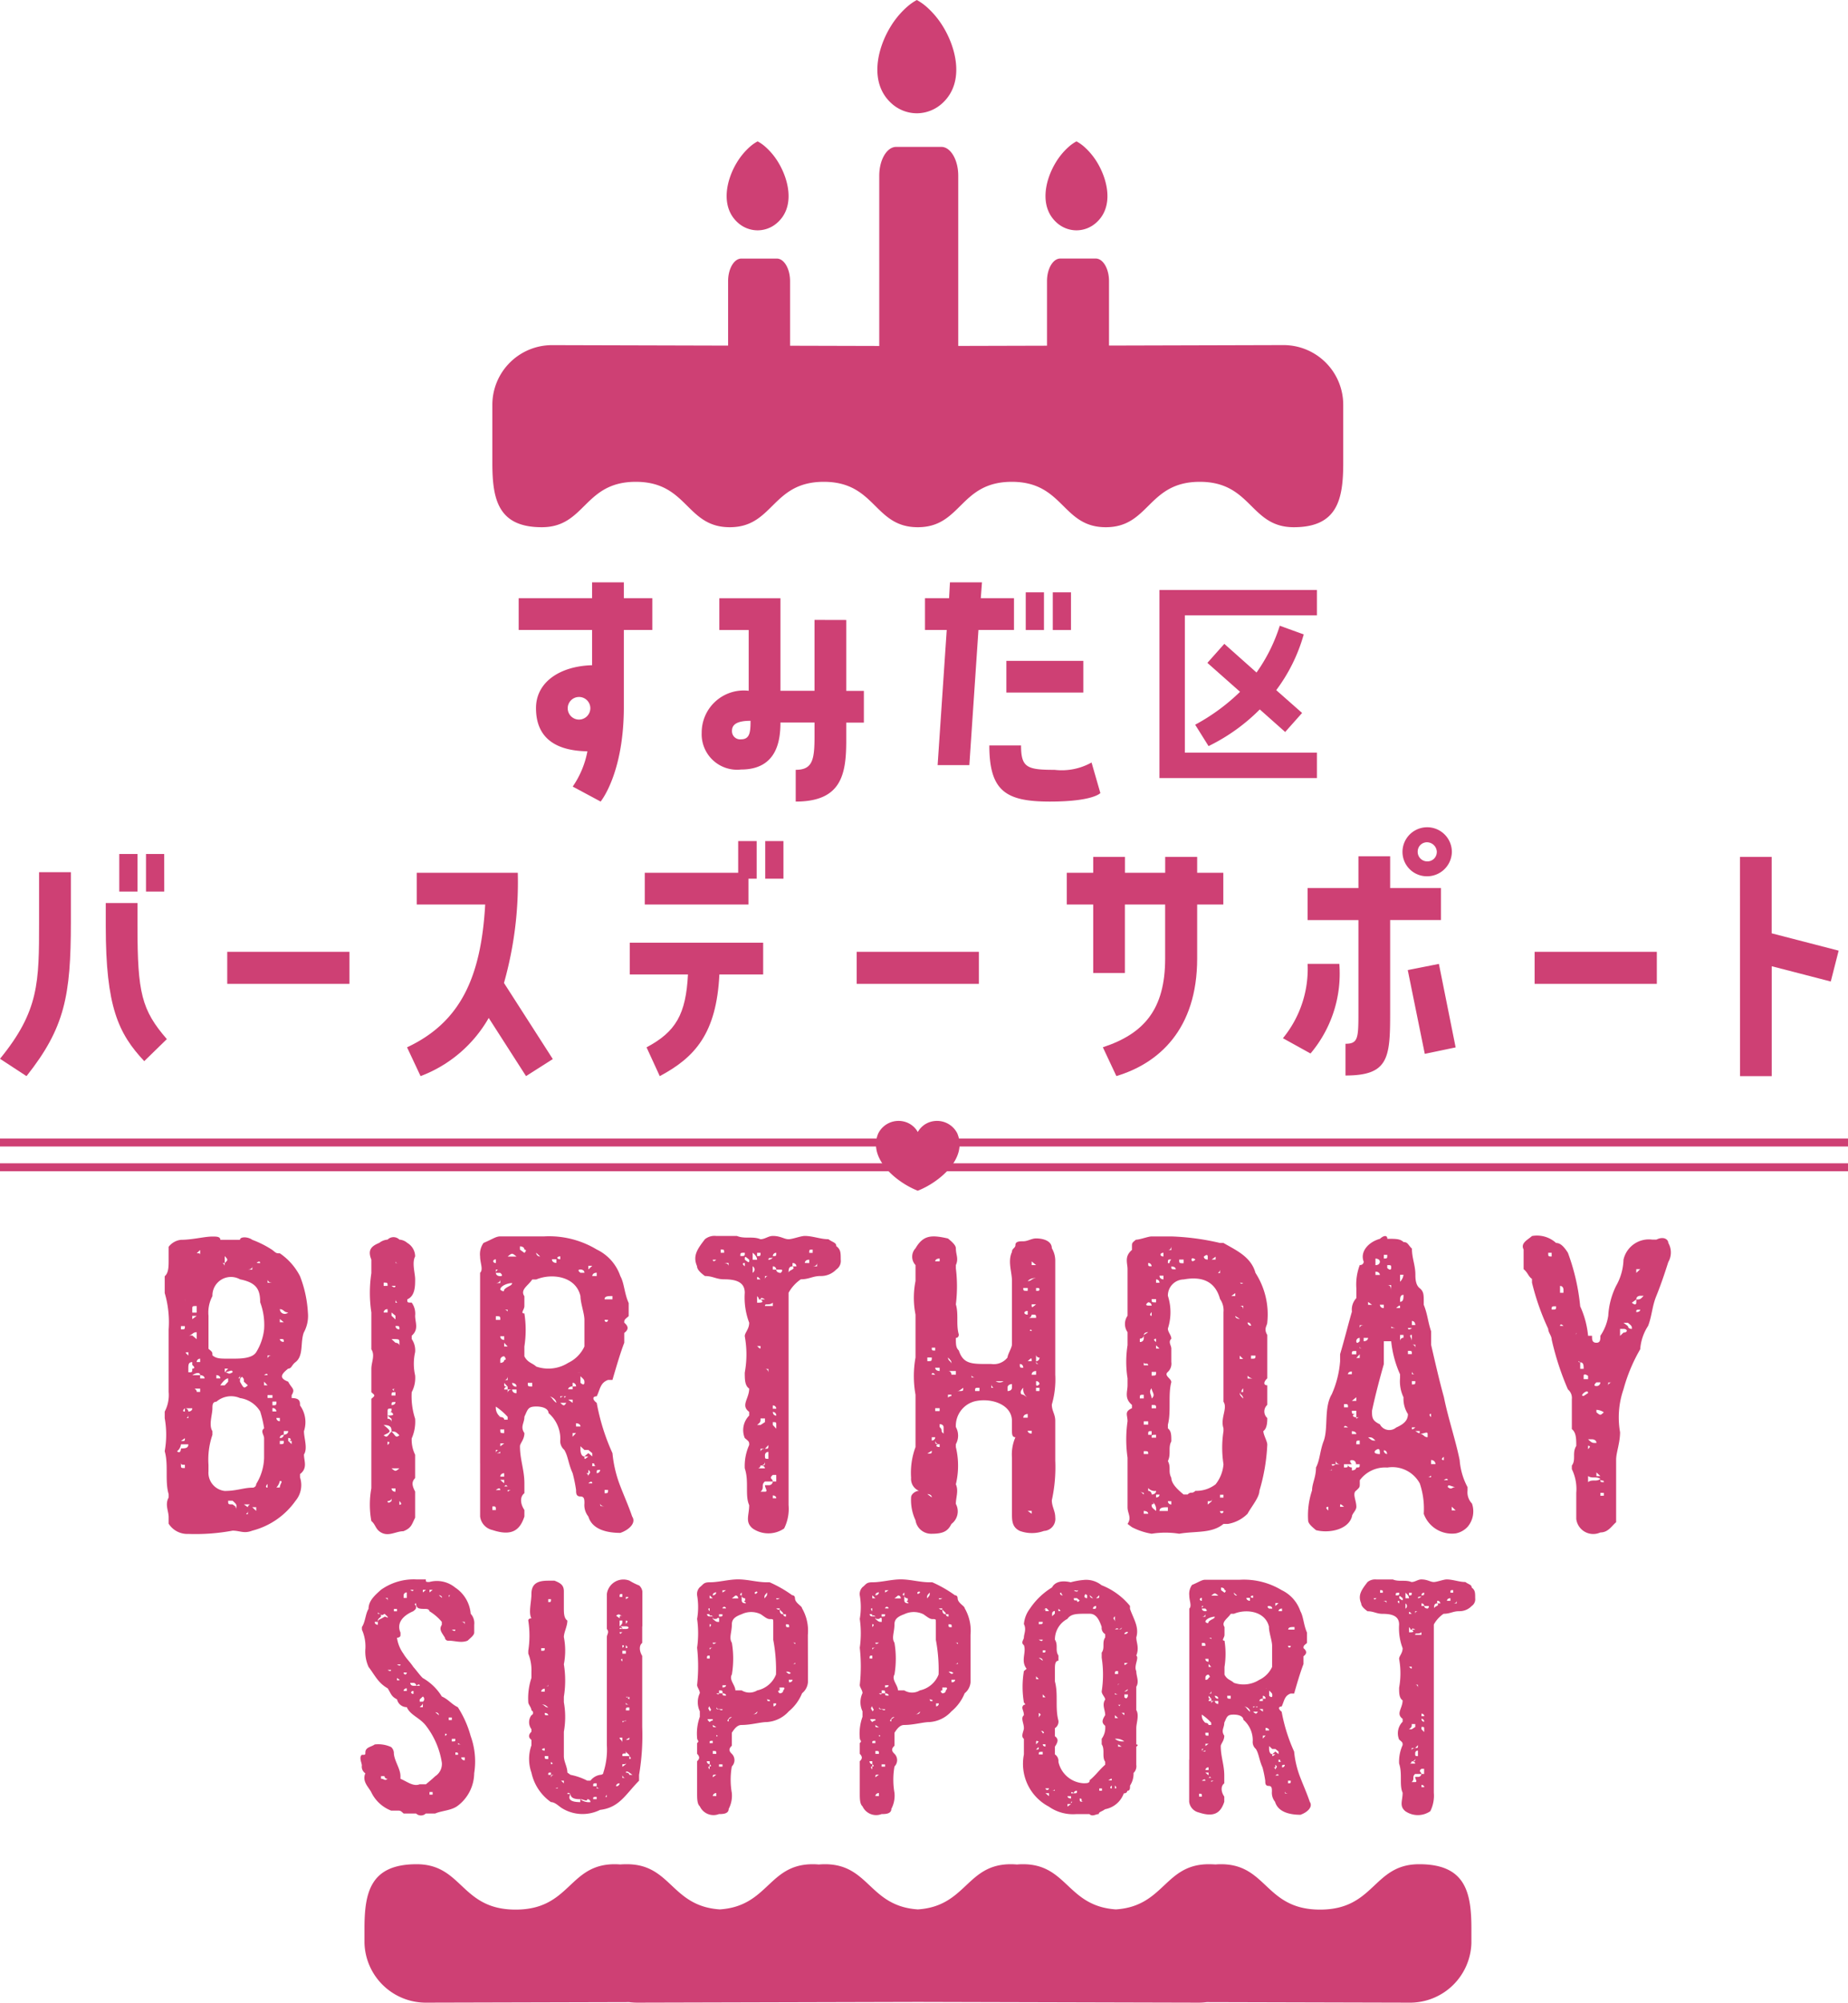 <svg xmlns="http://www.w3.org/2000/svg" xmlns:xlink="http://www.w3.org/1999/xlink" width="117.334" height="127.121" viewBox="0 0 117.334 127.121"><defs><clipPath id="a"><rect width="117.334" height="127.121" fill="#ce4074"/></clipPath></defs><g clip-path="url(#a)"><path d="M60.151,65.307H55.489V63.293h4.662V62.286h2.015v1.007h1.809v2.014H62.166v4.887c0,4.235-1.474,6.006-1.474,6.006l-1.772-.951a5.831,5.831,0,0,0,.933-2.238c-2.22-.037-3.264-1.007-3.264-2.742,0-1.66,1.529-2.667,3.562-2.723Zm-.112,4.962a.718.718,0,1,0-.709.728.725.725,0,0,0,.709-.728" transform="translate(-22.557 -25.32)" fill="#ce4074"/><path d="M84.246,65.364v4.5h1.119v2.015H84.246V73.03c0,2.182-.335,3.861-3.208,3.861V74.876c1.081,0,1.194-.653,1.194-2.145v-.858H80.068c0,1.081-.187,2.984-2.5,2.984a2.252,2.252,0,0,1-2.5-2.332,2.67,2.67,0,0,1,2.984-2.667V66H76.188V63.984h3.88v5.875h2.163v-4.5Zm-6.08,6.4c-.8,0-1.175.205-1.175.634a.518.518,0,0,0,.578.541c.56,0,.6-.466.6-1.175" transform="translate(-30.516 -26.01)" fill="#ce4074"/><path d="M104.607,63.293v2.015H102.35l-.578,8.58H99.758l.578-8.58h-1.38V63.293h1.529l.056-1.007h2.033l-.075,1.007Zm4.924,10.427.56,1.94s-.447.541-3.208.541c-2.779,0-3.842-.653-3.842-3.562h2.014c0,1.4.373,1.548,2.126,1.548a3.879,3.879,0,0,0,2.35-.466m-5.409-6.453h4.887v2.014h-4.887Zm2.388-1.959h-1.157V62.92h1.157Zm1.716,0H107.07V62.92h1.156Z" transform="translate(-40.226 -25.32)" fill="#ce4074"/><path d="M124.036,75.04V63.1h10v1.612h-8.386v8.714h8.386V75.04Zm9.162-9.118a10.733,10.733,0,0,1-1.746,3.537l1.642,1.448-1.074,1.208-1.612-1.432a12.015,12.015,0,0,1-3.253,2.328l-.85-1.358a12.674,12.674,0,0,0,2.85-2.089l-2.074-1.836,1.075-1.208,2.044,1.82a10.63,10.63,0,0,0,1.477-2.97Z" transform="translate(-50.421 -25.651)" fill="#ce4074"/><path d="M26.462,138.315c-.25.623,0,1.48-.531,1.9-.25.182-.25.415-.468.415-.531.415-.531.623,0,.831.218.441.468.441.218.857v.182c.531,0,.531.233.531.466a1.814,1.814,0,0,1,.25,1.636c0,.442.25,1.091,0,1.48,0,.415.25.857-.25,1.246v.208a1.545,1.545,0,0,1-.281,1.48,4.83,4.83,0,0,1-2.749,1.9c-.531.208-.781,0-1.25,0a12.826,12.826,0,0,1-2.811.208,1.4,1.4,0,0,1-1.25-.649v-.415c0-.389-.25-.8,0-1.246V148.6c-.25-.831,0-1.869-.25-2.726a5.949,5.949,0,0,0,0-2.1v-.415a2.243,2.243,0,0,0,.25-1.246v-3.972a6.535,6.535,0,0,0-.25-2.31v-1.065c.25-.207.25-.623.25-1.038v-.831a1.148,1.148,0,0,1,.781-.442c.719,0,1.5-.208,2-.208.25,0,.5,0,.5.208H22.4c0-.208.5-.208.781,0a6.337,6.337,0,0,1,1.281.649c.25.208.25.208.469.208a3.91,3.91,0,0,1,1.281,1.453,7.509,7.509,0,0,1,.5,2.311,2.193,2.193,0,0,1-.25,1.246m-7.81-3.557h0Zm0,10.67a.625.625,0,0,1-.25.442c.25.208.25-.182.25-.182.25,0,.469,0,.469-.26Zm0,1.065h0v.234c0,.208,0,.208.25.208v-.208c-.25,0-.25,0-.25-.234m0,1.453h0Zm0-10.021v.208c.25,0,.25,0,.25-.208Zm.469,2.934c.25,0,.25,0,.25-.233,0,0,.281,0,0-.233v-.182c-.25,0-.25.182-.25.415v.233H18.9v-.233h-.25v0h.25v.233h.219v0Zm-.469.389v0Zm.25,3.791-.25.182c.25,0,.25,0,.25-.182m-.25,3.141v0Zm.25-4.829v-.208a.207.207,0,0,1,.219.208v.208c0,.207-.219.207,0,.207h0v-.415s.25,0,.25-.208H18.9s-.25.208,0,.208v0Zm.219-9.866h0Zm-.219.234v0Zm0,2.7v-.208h.219v0H18.9Zm0,6.308v0Zm.219-3.141c-.219,0-.219,0,0,.208Zm.25-3.557h0Zm-.25,1.661v0Zm0,.831h.25l.281.234v-.442c-.281,0-.281.208-.531.208m0,3.167v0Zm0,3.349h0Zm0,3.765v0Zm.25.857h0Zm.281-13.007c-.281,0-.281,0-.281.208v.208h.281v-.415Zm0,.624h-.281v.207Zm0,2.518h0Zm-.281,1.246h.5v.208h.281c0-.208-.281-.208-.281-.208,0-.182-.218-.182-.5,0v0Zm0,7.763h0Zm.5-6.7V141.9h-.218c-.281,0,0,0,0,.208Zm0-9.009-.218.208c.218,0,.218,0,.218.181Zm-.218,7.114h.218V140a.211.211,0,0,0-.218.208m0,1.246h0v0Zm0,1.505h0Zm0,1.87v0Zm.218,5.037v-.208h0Zm0-16.148v0Zm0,1.246v0Zm.531-.208v0Zm3.03,4.829a3.493,3.493,0,0,0,.5-1.454,4.085,4.085,0,0,0-.25-1.713c0-.831-.25-1.247-1.281-1.455a1.176,1.176,0,0,0-1.75,1.065,2.2,2.2,0,0,0-.25,1.247v2.1c.25.207.25.207.25.415.25.208.5.208,1,.208h.281c.469,0,1.25,0,1.5-.415m-3.03,1.661.25.208H20.4Zm3.53,3.167a7.28,7.28,0,0,0-.25-1.064A1.8,1.8,0,0,0,22.4,142.5a1.427,1.427,0,0,0-1.5.233c-.25,0-.25.233-.25.415,0,.415-.25,1.064,0,1.453v.234a4.835,4.835,0,0,0-.25,1.9v.415a1.164,1.164,0,0,0,1.031,1.246c.75,0,1.218-.208,1.75-.208a.234.234,0,0,0,.25-.234,3.315,3.315,0,0,0,.5-1.661v-1.246c0-.208-.25-.442,0-.623M20.9,141.69h0Zm0-8.2v0Zm0,7.762h.25c0-.208-.25-.208-.25-.208Zm.531-7.321c.218-.208.218-.208,0-.442v.442c-.281,0,0,0,0,.208h0Zm.218,7.321c-.218,0-.5.442-.5.442h.281l.218-.233Zm-.218-.389.218-.233h-.218v.233c.218,0,.218.182.5,0,0-.233-.281,0-.5,0m.218,9.009h0Zm.281-15.733h0Zm.25,15.291c0-.182,0-.182-.25-.415h-.281c0,.234,0,.234.281.234l.25.182h0Zm0-7.737v0h0Zm0,7.971v-.234h-.25c.25,0,.25,0,.25.234m0-16.174v0Zm.219,7.762v-.208h.25c-.25.208-.25.208-.25.416.25.441.25.441.5.233l-.25-.233h0c0-.208,0-.208-.25-.416,0,.208-.219.208,0,.208m0-7.113v-.208h.25c0,.208.25.208.25.416h.281v-.208h0c0,.208-.281.208-.281.208,0-.208-.25-.208-.25-.208v-.208H22.4Zm.25-.415h0Zm.25,15.291h-.25v.234l.25.182c0-.182.281-.182,0-.182h-.25v-.234Zm0,.857v-.208c0,.208-.25.208,0,.208m.281-1.065v0h0Zm0-15.707v0Zm0,16.33.25.234v-.234Zm.25-15.707c0,.208,0,.208.25.208,0-.208-.25,0-.25,0Zm.5,1.038h0Zm0,6.283h.219c0-.182-.219,0-.219,0v-.182h0Zm-.25.208v0Zm0,7.555v0Zm0,.623v0Zm.25-15.707v0Zm.531,1.453c-.312,0-.312-.208-.312-.208h0v.208Zm-.312,5.219h0Zm-.219,1.064v.233h.219Zm.219,6.49s-.219.234,0,.234Zm.312-8.152h-.312V140s0-.208.312-.208m-.312,2.7h.312v-.182h-.312Zm.312-8.568v0Zm.25.623v0h0Zm-.25,5.036v0Zm0,3.375c.25,0,.25,0,.25-.233h-.25Zm0,.182v.208h.25a.219.219,0,0,0-.25-.208m.469,4.621a.83.83,0,0,1-.218.415v.208h0v-.208h.218c0-.234.25-.415,0-.415h0Zm-.218-11.735h0Zm.218,7.944v-.208h-.218a.207.207,0,0,0,.218.208m.531-6.905c-.281,0-.281-.208-.531-.208a.311.311,0,0,0,.531.208m-.531.623h.25l-.25-.207Zm0,.234v0Zm.25,1.012c0-.182,0-.182-.25-.182,0,0,0,.182.25.182m-.25.649v0Zm0,4.829v0Zm.531.182h-.281v.234s-.25,0-.25.208a.219.219,0,0,0,.25-.208s.281,0,.281-.234m-.531.623v.208c.25,0,.25,0,.25-.208Zm0,1.922v0Zm.531-11.735h0Zm0,8.152h0Zm0,1.661c.218,0,.218-.182,0-.182Zm.218.208v-.208h-.218Zm-.218,0v0Zm.218-6.906v0Zm.25,5.686v0Z" transform="translate(-7.163 -53.756)" fill="#ce4074"/><path d="M39.652,145.309v-2.727c.25-.208.25-.208,0-.415v-1.48c0-.442.25-.857,0-1.246V137.1a8.332,8.332,0,0,1,0-2.492v-.857c-.25-.623,0-.857.5-1.065a.982.982,0,0,1,.531-.208.529.529,0,0,1,.75,0,.855.855,0,0,1,.5.208,1.008,1.008,0,0,1,.5.857c-.218.415,0,1.065,0,1.454,0,.415,0,1.064-.5,1.272,0,.208,0,.208.281.208a1.2,1.2,0,0,1,.218.831c0,.442.25.857-.218,1.272v.207a1.27,1.27,0,0,1,.218.831,3.349,3.349,0,0,0,0,1.48,1.919,1.919,0,0,1-.218,1.064,4.565,4.565,0,0,0,.218,1.688,2.621,2.621,0,0,1-.218,1.246,2.159,2.159,0,0,0,.218,1.038v1.48c-.218.233-.218.441,0,.856v1.662c-.218.415-.218.649-.75.857-.5,0-1,.415-1.531,0-.25-.208-.25-.442-.5-.649a5.779,5.779,0,0,1,0-2.077v-2.959Zm.781-10.1v.208h.25c0-.208,0-.208-.25-.208m.25,1.687a.219.219,0,0,0-.25.208h.25Zm.75,8c-.25-.234-.25-.234-.5-.234,0-.208,0-.415-.5-.415.5.415.5.415,0,.649.25.208.25,0,.5-.234.25.234.25.442.5.234M40.683,135h0Zm.25,1.272h-.25v0Zm-.25.208v0Zm0,1.272h0Zm0,.831v0Zm.5,4.205c-.25,0-.25,0-.25.208h-.25c.25,0,.5,0,.5-.208m-.5.857v.208a.219.219,0,0,1,.25.208v-.208l-.25-.208c.25,0,.5,0,.25-.208h-.25c.25,0,.25,0,.25-.234-.25,0-.25,0-.25.234Zm0,1.87c.25-.208,0-.208,0-.208Zm.25,3.556v-.182s0,.182-.25.182c0,.234.25,0,.25,0m0,1.065h0Zm.25-15.525h0Zm-.25.8c.25.208.25,0,.25,0Zm0,1.9.25.234v-.234l-.25-.208Zm0,1.48.25.234v0s.25,0,.25.208v-.208c0-.234,0-.234-.5-.234v0Zm0,1.039v0h0Zm0,2.544h.25v-.208c-.25-.208,0-.208,0-.208h0c-.25,0-.25,0,0,.208-.25,0-.25,0-.25.208m0,4.622c.25.208.25.208.5,0Zm0,1.272a.219.219,0,0,0,.25.208v-.208Zm.25-14.513v.208h.25c-.25,0-.25,0-.25-.208m0,.857h0Zm0,1.869v0c.25,0,0,0,0-.208Zm.25,1.688c0-.208,0-.208-.25-.208a.219.219,0,0,0,.25.208m0,9.242v0h0Zm0-1.48h0m.25-8.619h0Zm-.25,10.956v0Zm0,1.039c.25,0,0-.234,0-.234Z" transform="translate(-16.074 -53.792)" fill="#ce4074"/><path d="M51.36,146.649v-12.1c.218-.208,0-.623,0-1.039a1.236,1.236,0,0,1,.218-.857c.563-.234.782-.415,1.062-.415h2.781a5.856,5.856,0,0,1,3.343.831,2.905,2.905,0,0,1,1.5,1.688c.25.441.25,1.09.531,1.713v.831c-.281.234-.281.234-.281.415.281.234.281.442,0,.649v.623c-.25.649-.5,1.506-.75,2.362h-.281c-.5.182-.5.6-.718,1.039-.281,0-.281.208,0,.415a13.56,13.56,0,0,0,1,3.194,7.735,7.735,0,0,0,.5,2.1c.25.649.531,1.272.75,1.921.281.415-.219.857-.75,1.039-.781,0-1.78-.182-2.03-1.039a1.15,1.15,0,0,1-.25-.831c0-.233,0-.441-.25-.441-.281,0-.281-.208-.281-.415a9.236,9.236,0,0,0-.219-1.065c-.281-.623-.281-1.064-.531-1.48a.73.73,0,0,1-.25-.649,2.164,2.164,0,0,0-.75-1.687c0-.234-.281-.415-.781-.415-.531,0-.531.182-.75.649,0,.415-.281.623,0,1.039,0,.415-.281.649-.281.83,0,.857.281,1.506.281,2.363v.623c-.281.208-.281.649,0,1.064v.415c-.281.857-.781,1.272-2.03.857a1.006,1.006,0,0,1-.781-.857v-3.375Zm.781-8.7v0Zm0,1.9h0Zm0,4.258h0Zm.5,4.232c0-.234-.281,0-.281,0v-.415h0v.415h.281v0Zm-.281,1.272c0-.234,0-.234-.219-.234v.234Zm0-15.915h0c-.219,0-.219.234,0,.234Zm.281,3.842c0-.234,0-.234-.281-.234v.234h.281Zm0-2.985H52.36c0-.208.281-.208,0-.208v.208s0,.208.281.208c.25,0,0-.208,0-.208h0Zm-.281.649h.281v-.233c0,.233-.281.233-.281.233m0,.182v0Zm0,2.57h.281v.208h0v-.208Zm.531.856v-.233h-.25c0,.233.25.233.25.233m-.531,1.454v0Zm.281,3.427H52.36c.281,0,.531,0,.531.182h.219v-.182a4.118,4.118,0,0,0-.75-.649.731.731,0,0,0,.281.649m0,.8c0,.234,0,.234.25.234v-.234Zm-.281,1.3V146h.281c0-.208,0,0-.281,0,0-.208.281-.208,0-.208m0,.623Zm.281-10.8s.25.234.25,0c.219-.234.5-.234.5-.415-.281,0-.75.182-.75.415m0,2.752h0Zm0,1.9s.25,0,.25-.182c.219,0,0-.234,0-.234a.234.234,0,0,0-.25.234Zm.25,2.778h0Zm-.25,2.518.25-.182h-.25Zm.25,1.713a.219.219,0,0,0-.25.208h.25Zm-.25.415c.25.234.25.234.469.234l-.219.182h.219l-.219-.182v-.234h-.25Zm.25,1.272h0Zm0-15.889h0Zm0,3.816c.219,0,.219.234.219,0Zm0,2.337h.219l-.219-.233Zm.219.208h0Zm0,1.921v-.233s0,.233-.219.233Zm0,.6v.233c0-.233.281-.233.281-.233a.246.246,0,0,0,.281.233h0v-.415c0-.233-.281-.233-.281-.233a.246.246,0,0,0,.281.233v.182H53.11v-.182l-.219-.233c0,.233,0,.233.219.233,0,0-.219,0-.219.182Zm-.219.649h.219v-.208h0v.208Zm1-9.32v-.208l.281.208c.219-.208,0-.208,0-.208,0-.208-.281-.208-.281-.208v.649h-.219c-.281-.234-.281-.234-.562,0h.781Zm-.5,15.266c0-.208,0-.208-.281-.208,0,.208,0,0,.281,0Zm0-13.786h.281v.208s-.281,0-.281-.208m0,2.778v0Zm.5-3.193c-.219,0-.219,0-.219.208h0c0-.208,0-.208.219-.208m-.219,6.153v0Zm.5.415h0Zm3.562-4.881c-.281-1.272-1.813-1.48-2.812-1.064h-.25c-.281.415-.781.649-.5,1.064v.623c0,.233-.281.467,0,.467a6.743,6.743,0,0,1,0,2.1v.623c.219.415.5.415.75.649a2.347,2.347,0,0,0,2.031-.234,2.151,2.151,0,0,0,1.031-1.039v-1.687c0-.415-.25-1.065-.25-1.506m-3.062,5.5H54.39c0,.233,0,.233.281.233Zm.25-8.256h0a.234.234,0,0,0,.25.234Zm0,.649v0Zm0,8.022v0Zm.25-8.879v0Zm.531,9.32c.218,0,.218.208.5.415h.25c.25.234.25.234.5-.208l.281.208v-.415h0v.208H56.7c0-.208.25-.208,0-.208h-.25c0,.208,0,0,.25,0,0,.208.25.208.25.208v.208H56.2c0-.208-.281-.415-.5-.415v0Zm.5-8.7h-.281c0,.234.281.234.281.234Zm0,7.841c.25,0,.25-.182.25-.182s0,.182-.25.182m.25-7.841v-.182c-.25,0-.25.182,0,.182h0Zm.78,8.074c-.281,0-.281.182-.281.182h.281v-.182h.219a.219.219,0,0,0-.219-.233Zm.5-.856v.623c.25.233.25,0,.25,0,0-.182,0-.182-.25-.415v-.208h-.281v.208h0v-.208Zm-.5,2.544v.234h0Zm0,1.272v.233l.219-.233Zm0,.649h0Zm.219-1.064h.281c0-.208-.281-.208-.281-.208Zm.281-9.97s-.281,0,0,.208h.25c0-.208-.25-.208-.25-.208m0,10.8c0,.234,0,.234.25.234-.25,0-.25,0-.25-.234m.25,1.065.25-.208.25.208V146l-.25-.208h-.25l-.25-.234v.234s0,.415.25.415c0,.208,0,.208.25,0Zm0-12.1h.25v.234l.25-.234h-.5Zm0,11.034v0Zm.25,2.129c-.25,0,0,0,0,.208,0-.208.25-.208,0-.415Zm.531-12.513v-.208c-.281,0-.281.208-.281.208h.281Zm-.531,12.072v0Zm0,1.09h.25s0-.234-.25,0m.25-7.659h0Zm0,6.387v.182h.281c-.281,0,0-.182-.281-.182m.281-11.449h0Zm0,1.687h0Zm.218,2.544h0v0h0Zm-.218,7.841a.211.211,0,0,0,.218-.208c-.218,0-.218,0-.218.208m.218,1.065h0Zm0,.856c0,.182,0,.182.281.182h0c-.281,0-.281-.182-.281-.182h0Zm0-11.241v0Zm.781-1.921c-.281,0-.5,0-.5.208h.5Zm-.281,1.506h-.218c0,.182.218.182.218,0v0Zm-.218,10.151v0Zm0,.415v.442c.218,0,.218,0,.218-.208h-.218Zm.218-9.528h0Zm.281-.857v0Zm0,11.891v0Z" transform="translate(-20.878 -53.756)" fill="#ce4074"/><path d="M78.524,132.4c.281,0,.5-.208.781-.208.5,0,.719.208,1,.208.25,0,.78-.208,1.03-.208.5,0,1,.208,1.5.208.281.207.5.207.5.441.282.208.282.415.282.857a.647.647,0,0,1-.282.623,1.34,1.34,0,0,1-1,.415c-.5,0-.718.208-1.25.208a2.5,2.5,0,0,0-.78.856V149.28a2.786,2.786,0,0,1-.281,1.48,1.76,1.76,0,0,1-2,0c-.5-.415-.219-.831-.219-1.48-.281-.623,0-1.506-.281-2.337a3.239,3.239,0,0,1,.281-1.48c0-.208,0-.208-.281-.442a1.312,1.312,0,0,1,.281-1.427v-.234c-.562-.415,0-.831,0-1.48-.281-.182-.281-.6-.281-1.012a6.391,6.391,0,0,0,0-2.31c0-.234.281-.442.281-.857a4.514,4.514,0,0,1-.281-1.9c0-.649-.5-.856-1.312-.856-.5,0-.719-.208-1.218-.208-.281-.208-.5-.415-.5-.623-.281-.649,0-1.065.5-1.713a.969.969,0,0,1,.719-.208h1.312c.5.208,1,0,1.5.208m-3.03,1.3s0,.208.219,0h-.219v0Zm.5-.649v.208h.218c0-.208,0-.208-.218-.208m.5.857h-.281s.281,0,.281.208h0Zm.531.208v0Zm.219-.649c.281,0,.281,0,.281-.208-.281,0-.281,0-.281.208m.281.649v-.208c-.281,0,0,.208,0,.208v0Zm0-1.065h0Zm.281.649c-.281-.234-.281-.234-.281,0,.281.208.281.208.281,0m.219.415v.415h0a.241.241,0,0,0,0-.415Zm.281-.415c0-.234-.281-.442-.281-.442v.442Zm0,1.662h0v0Zm0-2.1v.208c.218,0,.218,0,.218-.208Zm0,1.688h.218c-.218-.208-.218-.208-.218,0m.5,1.272s-.281-.208-.281,0c-.218,0,0,0-.218-.208v.415c.218,0,.5,0,.218-.208h.281a.211.211,0,0,1,.218-.208.211.211,0,0,0-.218.208m-.5.623h0Zm.218,2.337h-.218c.218.208.218.208.218,0m0,.415h0Zm.281,4.179h-.281c0,.234,0,.234-.218.415h.218l.281-.181Zm-.5,1.065h0Zm.218.415h0Zm.281,1.688s0-.182-.281-.182c.281,0,.281,0,.281-.233a.246.246,0,0,1-.281.233.192.192,0,0,1-.218.182v0Zm-.281-6.724c0-.208.281-.208.281-.208s-.281,0-.281.208m0,1.064v0Zm.281.6h0Zm-.281,3.817v.208c0-.208.281-.208.281-.208.218,0,.218,0,.218-.234l-.218.234Zm1,1.662h-.219c-.281.233,0,.233,0,.415h-.5c-.281.234,0,.415-.281.649h.281c.218,0,0-.234,0-.415h.218a.247.247,0,0,0,.281-.234h.219v-.415ZM78.806,133.7v0Zm.218,1.039h-.218v.208a.211.211,0,0,1,.218-.208m.281,1.9v-.208c-.281.208-.5,0-.5.208h.5Zm-.281.831h0Zm0,3.167h-.218c.218,0,.218.233.218.233Zm.281,5.711h-.281V145.9a.207.207,0,0,0-.218.208c0,.233,0,.233.218.233Zm-.5,3.168h0Zm.5-16.045c.219,0,.219,0,.219-.208a.207.207,0,0,0-.219.208c0,.234-.281,0-.281.234,0,0,.281,0,.281-.234v0Zm-.281,3.583v0h.281v0Zm0,2.129h0Zm0,.415v0Zm.281,3.765s0,.234.219.234a.219.219,0,0,0-.219-.234h0Zm-.281.649h.281v.181l.219.234v-.234c0-.181,0-.181-.219-.181h-.281Zm0,.6v0Zm.5-10.281c0,.208.281.208.281.208s.219-.208,0-.208h-.281a.207.207,0,0,0-.219-.208v.208Zm0,.415h0Zm-.219,6.958h0v0Zm0,1.454h.219a.211.211,0,0,0-.219-.208Zm.219,5.686c0-.182-.219-.182-.219-.182v.182Zm.281-14.928h0Zm.5.623h0c0-.208.5-.208.25-.415h.25a.219.219,0,0,0-.25-.208v.208c-.25,0-.25.208-.25.415m.78-1.065v0Zm.25.649h0Zm.282-.208V133.7c-.282,0-.282.208-.282.208Zm.218-.857c-.218,0-.218,0-.218.208h.218Zm.281,1.065v-.208s0,.208-.281.208Z" transform="translate(-30.237 -53.739)" fill="#ce4074"/><path d="M103.871,144.57v-.623c0-1.039-1.312-1.48-2.343-1.246a1.607,1.607,0,0,0-1.218,1.636,1.112,1.112,0,0,1,0,1.09v.182a5.031,5.031,0,0,1,0,2.363c.188.415,0,.831,0,1.246a.993.993,0,0,1-.281,1.272c-.218.442-.5.623-1.249.623a1.006,1.006,0,0,1-1.031-.856,3.031,3.031,0,0,1-.281-1.454c0-.208.281-.415.5-.415a.821.821,0,0,1-.5-.831,4.686,4.686,0,0,1,.281-1.947v-3.323a6.668,6.668,0,0,1,0-2.363V137.2a5.422,5.422,0,0,1,0-2.129v-1.013a.777.777,0,0,1,0-1.065c.5-.856,1.031-.856,2.062-.623.218.182.5.415.5.623,0,.415.188.649,0,1.065v.208a9.256,9.256,0,0,1,0,2.284c.188.649,0,1.272.188,1.921,0,0,0,.208-.188.208,0,.415,0,.623.188.8.281.857.812.857,1.843.857h.218a1.106,1.106,0,0,0,1.032-.415c0-.182.281-.623.281-.831v-4.024c0-.572-.281-1.246,0-1.843,0-.234.219-.234.219-.442,0-.234.281-.234.5-.234.281,0,.531-.182.812-.182.5,0,1,.182,1,.623a1.555,1.555,0,0,1,.218.831v7.192a5.706,5.706,0,0,1-.218,1.9c0,.415.218.6.218,1.039v2.518a9.73,9.73,0,0,1-.218,2.518c0,.415.218.675.218,1.09a.763.763,0,0,1-.718.857,2.22,2.22,0,0,1-1.531,0c-.5-.234-.5-.675-.5-1.09v-3.557a2.715,2.715,0,0,1,.219-1.3c-.219,0-.219-.233-.219-.415m-5.623-11.164h0Zm.25,6.75c.281,0,.281,0,.281-.234H98.5Zm.281,4.18a.246.246,0,0,0-.281.233.246.246,0,0,1,.281-.233m-.281,1.687c.281,0,.281,0,.281-.182Zm.281,2.778h0c0-.208-.281-.208-.281-.208h0Zm0-12.877h0Zm0,.441h0ZM99,139.482V139.3h-.218c0,.182,0,.182.218.182m0,1.532s-.218-.234-.218,0H99Zm-.218,4.179a.211.211,0,0,0,.218-.208h-.218Zm0,2.778Zm0,1.012v0Zm.5-15.344s-.281,0-.281.182h.281ZM99,134.5v0Zm.281,2.467h0ZM99,138.469h0Zm0,1.013v0Zm.281,1.091H99c0,.208.281.208.281.208Zm0,2.57H99v.182h.281ZM99,144.156h.281v.182c.25.233,0,.233.25.415v-.415s0-.182-.25-.182Zm.281,1.453v-.182a.247.247,0,0,1-.281-.234c0,.234,0,.234.281.234-.281,0-.281.182,0,.182h0Zm0,4.232v.233h0Zm.25-10.93h0Zm0,7.114h0Zm0-10.1v0Zm0,6.542h.281c.218-.182.218,0,.218-.182H99.81v.182Zm0,1.039v0Zm.781-3.167h-.281c0-.182,0-.182-.218-.415h0c0,.234.218.234.218.415h.281v0Zm-.5.442c.218,0,.218.234.218.234h.281v-.234h-.5v0Zm1.218,1.064h-.25c-.281.208-.281.208-.469.208h.188c.281,0,.281,0,.281-.208Zm-.719-.415h0Zm1-.415v.182h.219v0s-.219,0-.219-.182m.219,1.038h.281v-.208c-.281,0-.281,0-.281.208m1.031-.208c.281,0,0,0,0-.233v.233h0Zm.281-.83v0h0m0,.415a.449.449,0,0,0,.5,0Zm.5-.415v0h0Zm.25.83v.208c.281,0,.281-.208.281-.208v-.233s-.281,0-.281.233m.78.623h0Zm.219-1.687v-.208s0-.234-.219-.234c0,.234,0,.234.219.234v.208h0Zm.531,1.064h-.531c-.219.208-.219.442,0,.442l.281.182a.628.628,0,0,1-.281-.623h.281v0Zm-.531-7.347v0Zm.281,1.013h-.281c0,.181,0,.181.281.181Zm0,8s-.281,0-.281.234h.281Zm0-6.1h.531c0-.208,0-.208-.281-.208a.219.219,0,0,1-.25.208v-.442c-.281,0-.281.234,0,.234Zm0-2.337c.25,0,.25-.182.531-.182a.61.61,0,0,0-.531.182v0Zm.25,3.167v-.182h0v.182c0-.182-.25,0,0,0m.5,2.1a.192.192,0,0,1-.219-.182.219.219,0,0,0,.219-.234.192.192,0,0,1-.219-.182h0v.415h-.281c0-.234,0-.234-.25,0v0h.531c0,.182,0,.182.219.182v0Zm-.75,2.986v0Zm.25,1.246h-.25s0,.182.25.182v-.415h.281Zm-.25.415v0Zm0,.623h0Zm0,2.363v0Zm0,1.687.25.182v-.182Zm.25-15.837v.234h.281l-.281-.234v0Zm.281,2.726h-.281c0,.234,0,.234.281,0m0,1.09h0Zm0,2.934h0Zm0,.208s-.281,0-.281.234h.281Zm-.281,1.921h0Zm0,2.492h0Zm0,.649v0Zm.281,2.31h0v0Zm-.281.442h0Zm.281-14.954h0Zm.219,2.051c0-.181,0-.181-.219-.181v.181c.219,0,.219,0,.219-.181Zm-.219,5.738v.182c0,.233.219,0,.219,0a.192.192,0,0,0-.219-.182m.219.415H105.4v.208h.219Zm0-3.375h0v0Zm0-.831v0Zm0,6.309v0Zm0,4.024v0Zm0,.831v0Z" transform="translate(-39.621 -53.755)" fill="#ce4074"/><path d="M126.387,132.655h.218c.75.442,1.75.857,2.031,1.9a4.862,4.862,0,0,1,.75,3.141c0,.208-.25.389,0,.8v2.752c-.25.233-.25.441,0,.441v1.246a.554.554,0,0,0,0,.831c0,.208,0,.649-.25.831,0,.233.25.649.25.856a12.035,12.035,0,0,1-.5,2.934c0,.415-.531,1.038-.75,1.453a2.307,2.307,0,0,1-1.25.649h-.281c-.75.623-1.78.441-2.811.623a5.571,5.571,0,0,0-1.75,0,4.219,4.219,0,0,1-1.25-.415l-.281-.208c.281-.415,0-.649,0-1.065v-3.141a8.152,8.152,0,0,1,0-2.31c0-.415-.218-.6.281-.831v-.208c-.5-.415-.281-.831-.281-1.246v-.441a6.733,6.733,0,0,1,0-2.1v-.831a.905.905,0,0,1,0-1.039v-2.96c0-.389-.218-.8.281-1.22v-.234c0-.208,0-.208.25-.415.25,0,.781-.208,1-.208h1.249a15.815,15.815,0,0,1,3.093.415m-5.093,1.48h.25v-.208h.281c0,.208,0,.208.219.208a.211.211,0,0,0-.219-.208h-.281v.208Zm.25,2.077h0Zm-.25,1.869h0Zm.25.415c0,.234-.25.234-.25.234v.208a.219.219,0,0,0,.25-.208V138.5l.281-.182v0h0c-.281,0-.281.182-.281.182m0,3.791c-.25,0-.25,0-.25.233h.25Zm-.25,6.1.25.233c0-.233,0,0-.25-.233v0Zm.531-10.93h0Zm-.281,2.96h.281c0-.208-.281,0-.281-.208Zm0,.415h0Zm.281.856h0Zm.219,2.285v.208h-.219v-.208h-.281v.208h.5Zm-.219,2.077c0-.182,0-.182-.281-.182v.182Zm0,3.791c0-.182-.281-.182-.281-.182v.182Zm.219-13.215a.211.211,0,0,0-.219-.208c-.281.208,0,.208,0,.208Zm-.219-3.115h0Zm0,1.22h0Zm0,1.272v0Zm0,5.062v0Zm0,1.662v0Zm0,2.1h.219V144.6c-.219,0-.219,0-.219.233m.5.182v-.182c-.281,0-.281,0-.281.182h.281Zm-.281,2.129h0Zm-.219,1.064v.182a.219.219,0,0,1,.219.233s.281,0,.281-.233a.526.526,0,0,1-.5-.182m.219-10.93v-.234c-.219.234,0,.234,0,.234m0,4.6h.281v-.182h0v.182h-.281c-.219.233,0,.415,0,.649.281-.233,0-.415,0-.649m0-7.14h0Zm.281,1.48h-.281c0,.207,0,.207.281.207Zm-.281,4v0Zm0,.623h0v.233c.281,0,.281,0,.281-.233Zm0,2.1v.208h.281c0-.208,0-.208-.281-.208m.281.831h0Zm0,5.037s.219,0,.219-.182h-.219v.182h-.281v.233c.281.208,0,.208,0,.208,0,.182,0,.182.281.415h.75v-.234c-.281,0-.531,0-.531.234h-.219a.629.629,0,0,0-.281-.623V148.8Zm0-9.866v-.208s-.281,0,0,.208m0-5.245v.234h0Zm0,1.272v.208h.219a.207.207,0,0,0-.219-.208m0,1.039v0Zm0,3.141v.207h.219Zm.219-4.6h.25v0Zm0,.182c0,.234.25.234.25.234v-.234Zm.25-1.22v-.234c-.25,0-.25.234,0,.234v0Zm.5,14.046c0,.415.5.831.781,1.064h.25c.25-.233.25,0,.5-.233a2,2,0,0,0,1.281-.415,2.342,2.342,0,0,0,.5-1.272,6.789,6.789,0,0,1,0-2.1v-.182c-.218-.649.281-1.272,0-1.687v-5.686a1.233,1.233,0,0,0-.218-.83c-.281-1.039-1.031-1.48-2.312-1.246a1.021,1.021,0,0,0-1,1.039,3.373,3.373,0,0,1,0,2.077c0,.234.218.415.218.649-.218.208,0,.415,0,.623v.857a.716.716,0,0,1-.218.623c-.281.233.218.415.218.649-.218.805,0,1.9-.218,2.7v.233c.218.182.218.415.218.831-.218.389,0,.8-.218,1.246.218.415,0,.649.218,1.065m0-14.461v-.234s0,.234-.218.234Zm0,.6c-.218,0-.218,0-.218.234.218,0,0,0,.218-.234-.218,0-.218,0,0-.182h0Zm0,15.344h-.218a.207.207,0,0,0,.218.208Zm.281-14.72c0-.182-.281-.182-.281-.182,0,.182,0,.182.281.182m0-.8v0Zm.219.182c0,.234,0,.234.281.234v-.234Zm.531.442h0Zm-.25,15.525h0v0Zm.5-.234v0h0m.25-15.733c-.25-.182-.25,0-.25,0s0,.234.25,0m.25-.182h.281s0,.182.25.182v-.182c0-.234-.25,0-.25,0Zm.281,15.915h0v0Zm0-15.11v0Zm0,15.759h0Zm.5-15.941h0Zm.25,14.669h-.25c0,.233,0,.233-.25.233v.208l.25-.208V148.8Zm0-15.11v-.182l-.25.182Zm0,.623h.281c0,.234-.281.234,0,.234v-.234Zm.281-.623v0Zm.218,14.928h-.218v.182h.218Zm0,1.039h-.218c0,.182.218.182.218,0m0-.623v0Zm.5-.233Zm0-13.63v0Zm0,.831h.25v-.182Zm.75,1.453h-.218l-.282-.182c0,.182.282.182.282.182Zm0-2.284v0c-.218,0-.218,0-.218-.208,0,.415.218.208.218.208m-.218,1.453c.218,0,.218.234.218.234v-.234Zm0,3.375h.218l-.218-.208Zm0,2.1h.218v-.233c-.218.233,0,.233-.218.233,0,.182,0,.182.218.415,0-.233-.218-.233-.218-.415m0,.831h0v0Zm.218-6.724v0Zm0,1.687v0Zm.282,3.582h-.282v0Zm0,2.285h0Zm-.282,1.869h0Zm.5-7.736a.207.207,0,0,0-.218-.208.211.211,0,0,0,.218.208s0,.182.281.182c-.281,0-.281-.182-.281-.182m-.218.415h0Zm0,.623h.218v0h-.218v0Zm0,1.272v0Zm0,.856v.182h.5a.525.525,0,0,1-.5-.182m0,2.908v0Zm.5-4.18h-.281V140c.281,0,.281,0,.281-.208" transform="translate(-48.923 -53.756)" fill="#ce4074"/><path d="M147.284,136.563c.25.623.25,1.039.468,1.687v.857c.281,1.22.531,2.311.813,3.324.25,1.272.75,2.751,1,4a4.341,4.341,0,0,0,.5,1.713v.208a1.034,1.034,0,0,0,.281.831,1.509,1.509,0,0,1-.281,1.48,1.372,1.372,0,0,1-.75.415,1.9,1.9,0,0,1-2.03-1.246,5.027,5.027,0,0,0-.25-1.921,1.978,1.978,0,0,0-2.062-1.013,2,2,0,0,0-1.75.805v.208c0,.233,0,.233-.218.441-.281.182,0,.623,0,1.039,0,.234-.281.442-.281.623-.25.857-1.5,1.065-2.281.857-.25-.208-.5-.415-.5-.623a4.965,4.965,0,0,1,.25-1.9c0-.441.25-.831.25-1.454.25-.467.25-1.09.5-1.713.281-.83,0-2.1.5-2.934a6.348,6.348,0,0,0,.531-2.1V139.7c.25-.831.5-1.843.75-2.7a1.06,1.06,0,0,1,.281-.857v-.623a3.491,3.491,0,0,1,.218-1.48.219.219,0,0,0,.25-.208c-.25-.623.282-1.246,1.031-1.454.25-.234.468-.234.468,0,.563,0,.813,0,1.031.208.281,0,.281.182.531.415,0,.623.219,1.039.219,1.662,0,.182,0,.649.281.856.25.208.25.415.25.857Zm-6.342,13.267v0Zm.281-.208v-.234s-.281,0,0,.234m.219-2.727h0c0,.182,0,.182-.219.182h.219Zm.25-.467v.259h-.25c0,.208.25,0,.25,0h.281s-.281,0-.281-.259m0,1.09h0Zm-.25,2.311h0Zm.25-4.855v0Zm0,3.79h0Zm.281-4.18v.182h0Zm0-.883v0Zm0,5.686h.25c-.25-.208-.25-.208-.25,0m.25-6.309h.25c0-.208,0-.208-.25-.208Zm.25,1.272c-.25-.208-.25,0-.25,0Zm-.25.415h0Zm1,1.921H143v.208c0-.208,0-.467-.281-.467-.25,0,0,.259,0,.259h-.5v.208c.25,0,.25,0,.25-.208,0,.208.25.208.25.208v.182c.281,0,.281-.182.281-.182.218,0,.218,0,.218-.208m-.75-5.711h.25V140.8c-.25,0-.25.182-.25.182m.25-1.272H143V139.5c-.281,0-.281,0-.281.208m.281,2.96v-.233l-.281.233Zm0,.831v-.208h-.281c0,.208,0,.208.281.208-.281,0-.281.208,0,.208,0,.208,0,0,.218,0H143Zm-.281,1.09v.182H143c0-.182-.281-.182-.281-.182m.281-5.712s0,.234.218,0v-.208a.207.207,0,0,0-.218.208m.218.831-.218.234h.218Zm0,5.478c-.218,0-.218,0-.218.234h.218Zm0-7.321v.182s0-.182.25-.182Zm0,.623v0Zm0,.623v.208h.25c-.25,0-.25,0-.25-.208m0,1.688h0Zm0,1.453v0Zm0,3.557h0Zm.25-6.932c.282,0,.282-.208.282-.208h-.282Zm0,1.454h0Zm.282,4.648h0c.25.207.25.207.468.207-.218-.207-.218-.207-.468-.207m.25-8.412-.25-.182v.182Zm1.78,4.414a6.773,6.773,0,0,1-.563-2.1h-.468v1.454c-.25.883-.531,1.921-.75,2.96,0,.415,0,.623.5.857a.673.673,0,0,0,1.031.208c.469-.208.75-.442.75-.857a1.788,1.788,0,0,1-.281-1.064,2.368,2.368,0,0,1-.219-1.22Zm-1.281,5.063c0-.234,0-.442-.281-.234-.218.234.281.234.281.234m-.281-11.995c.281,0,.281-.208.281-.208,0-.208-.281-.208-.281-.208Zm0,.415v.208h.281s0-.208-.281-.208m0,.389v0Zm0,1.532v0Zm.281.8v0h0Zm.25-1.246h0Zm0,.831v-.208h-.25a.219.219,0,0,0,.25.208m.218-3.375h-.218v.234c.218,0,.218,0,.218-.234m-.218,12.41a.219.219,0,0,0,.218.234v.182c0-.182,0-.415-.218-.415m.468-12.176v.208h0Zm.313.6h-.313c0-.182,0-.182-.25-.182v.182c.25.234.25,0,.25,0Zm-.313,1.09h-.25c.25,0,.25.208.25.415Zm0,1.454h0Zm0-.389v0Zm0,.8h0Zm.313.857c-.313,0-.313-.182-.313,0Zm.25-1.272c0-.208,0-.208-.25,0h.25Zm-.25,8.2h0Zm0,.623v0Zm.25-10.489a.773.773,0,0,0,.219-.441h-.219Zm0,1.272c.219,0,.219-.234.219-.442-.219,0-.219.208-.219.442m0,1.22h0Zm0,.883v.389a.211.211,0,0,1,.219-.208v-.181Zm.5.83h0m.25-1.272h-.25s0,.207.25,0m0,1.661c0-.208,0-.208-.25-.208v.208Zm0,5.893v.208h-.25v0h.25Zm0-7.113c-.25,0,0,.181,0,.389v-.389Zm0-.883v0Zm0,.26h.219s0-.26-.219-.26Zm.219,1.453v-.208h-.219a.207.207,0,0,1,.219.208m-.219,1.013v0Zm0,.468v.182h.219a.192.192,0,0,1-.219-.182m0,.623v.208c.219,0,.219,0,.219-.208h-.219m0,2.934v.233c0-.233,0,0,.219-.233Zm0,1.687v0Zm.5-6.1h0m0,2.493v0h0Zm-.281,2.154c.281.182.281.182.281,0Zm.781.182c0-.182-.25,0-.5,0v.208h0v-.208c.25,0,.25.208.5.208v-.208s.218,0,.218-.182c0,.182,0,.182-.218.182m-.5-2.519v0Zm0,.831v-.208h0Zm0,1.065v0Zm.25-2.726h0v0Zm.25.623a.234.234,0,0,0-.25-.234.234.234,0,0,1,.25.234m-.25,4.387v0Zm0,.649h0Zm.25-3.167h0Zm.218,3.608c0-.233,0,0-.218,0Zm0-4.024s-.218,0,0,.208Zm0,.649v0Zm0,2.544h.281a.261.261,0,0,0-.281-.259Zm.531.831h0Zm0-2.751v0Zm0,1.921v0Zm.531,0h-.25v-.467c-.281.208,0,.208,0,.208v.259Zm-.25,1.013h.25s0-.182-.25,0m0,.83h0Zm0,.649v0Zm.75-1.039c-.25,0-.5-.233-.5,0,.25.208.25,0,.5,0v0Zm-.25,1.48h.25l-.25-.234Z" transform="translate(-56.887 -53.743)" fill="#ce4074"/><path d="M166.022,147v-.234c.281-.363,0-.8.281-1.246,0-.415,0-.857-.281-1.065v-1.9a.708.708,0,0,0-.25-.623,17.762,17.762,0,0,1-1.031-3.167c0-.234-.219-.442-.219-.675a15.69,15.69,0,0,1-1.031-2.934v-.234c-.25-.182-.25-.389-.531-.623v-1.246c-.218-.415.281-.623.531-.856a1.8,1.8,0,0,1,1.531.441c.25,0,.469.182.75.623a13.494,13.494,0,0,1,.781,3.4,5.769,5.769,0,0,1,.5,1.869h.25c0,.234,0,.442.281.442.25,0,.25-.208.25-.442a3.083,3.083,0,0,0,.5-1.272,4.869,4.869,0,0,1,.5-1.9,3.564,3.564,0,0,0,.468-1.662,1.651,1.651,0,0,1,1.812-1.272h.281c.468-.233.75,0,.75.208a1.215,1.215,0,0,1,0,1.22c-.281.883-.5,1.506-.75,2.129-.281.675-.281,1.272-.531,1.921a3.1,3.1,0,0,0-.5,1.48,10.572,10.572,0,0,0-1.062,2.544,5.45,5.45,0,0,0-.218,2.726c0,.675-.25,1.3-.25,1.74v3.972c-.281.234-.5.649-1,.649a1.086,1.086,0,0,1-1.531-.856V148.5a2.879,2.879,0,0,0-.281-1.506m-2-13.137v0Zm.719-.363v-.234h-.219c0,.234,0,.234.219.234v0Zm0,1.039Zm0-.675h0Zm.281,2.8c-.281,0-.281,0-.281.208.281,0,.281,0,.281-.208m.25-.857h.219V135.6s0-.233-.219-.233Zm0,.623v0Zm0,1.48h.219c-.219-.207-.219,0-.219,0m.219.415h0Zm0,.442v0Zm.281-1.74h0v0Zm0-.363v0h0m.531,1.661s0,.208-.281.208c.281-.208.281,0,.281-.208m.25,1.713c-.25.182,0,.182,0,.182v.415h.218c0-.208,0-.415-.218-.415l-.25-.182Zm.218,1.9h0v.234s-.218.182,0,.182l.281-.182c0-.234-.281,0-.281,0Zm.281-.857s-.281-.208-.281,0v.208h.281Zm0,2.311h0Zm.25,1.713h-.25c.25.234.25.234.531.234,0-.234-.281-.234-.281-.234m-.25.623s.25-.208,0-.208v.208h0m1,2.1c0-.208-.219,0-.219-.208-.25-.182-.531,0-.781-.182v.389c.25-.208.531,0,.781-.208,0,.208,0,.208.219.208m-.469-7.191h0Zm-.281.856v0Zm0,.857v0Zm0,6.984v-.208l.281.208-.281-.208Zm.281-7.841s-.281.234,0,.234a.234.234,0,0,0,.25-.234h-.25v0Zm.469,1.9a.917.917,0,0,0-.469-.156v.156c.25.208.25.208.469,0m-.469,2.337a.219.219,0,0,0,.25-.208v.208Zm0,1.713h.25l-.25-.234Zm.25-7.841v-.208h0Zm0,3.194v0Zm0,1.246v0Zm0,4.648h.219V148.5h-.219Zm.219.649v0h0Zm-.219.6h0Zm.5-8.645v0h0Zm-.281,7.841v0Zm.281-7.633v.234a.219.219,0,0,1,.219-.234Zm0,.857v0Zm.219-3.583h0Zm0,.623v0Zm.531.208h0Zm0,.441h-.25v0Zm0-2.778h0Zm.218,1.064c.281,0,.281-.233,0-.233h-.218v.441Zm.281-.415s0,.182.25.182c0-.182,0-.182-.25-.389H169.3Zm.531-1.48v-.208c.25,0,.25,0,.468-.233h-.218s-.25,0-.25.233l-.281.208c.281.234.281,0,.281,0m0-2.129v.234l.25-.234h-.25Zm.25.623Zm0,1.947c-.25,0-.25,0-.25.155,0,0,.25,0,.25-.155m.218-3.012h.281v0Zm0,1.3h0Zm.281-1.9v0Z" transform="translate(-66.222 -53.739)" fill="#ce4074"/><path d="M41.3,173.659c.2.329.421.515.619.823.173.185.4.515.595.7a3.374,3.374,0,0,1,1.213,1.173c.421.185.619.494,1.015.679a6.593,6.593,0,0,1,.817,1.832,4.759,4.759,0,0,1,.223,2.366,2.626,2.626,0,0,1-1.04,2.058c-.4.309-1.015.309-1.436.494h-.595a.449.449,0,0,1-.619,0H41.3c-.2-.185-.2-.185-.421-.185h-.372a2.335,2.335,0,0,1-1.263-1.173c-.173-.329-.594-.679-.371-1.194a.5.5,0,0,1-.223-.494c0-.165-.2-.515,0-.679.223,0,.223,0,.223-.144,0-.35.371-.35.594-.515a1.959,1.959,0,0,1,1.04.165.524.524,0,0,1,.174.35c0,.494.42,1.008.42,1.5v.165c.4.164.817.514,1.214.35h.4c.223-.185.421-.35.595-.515a.928.928,0,0,0,.421-.844,5.138,5.138,0,0,0-1.015-2.366c-.4-.514-.99-.658-1.213-1.173a.628.628,0,0,1-.619-.494c-.372-.185-.372-.35-.594-.7-.619-.35-.817-.843-1.214-1.358a2.375,2.375,0,0,1-.2-1.173,2.638,2.638,0,0,0-.223-1.194v-.164c.223-.329.223-.844.421-1.153,0-.515.4-.864.792-1.214a3.588,3.588,0,0,1,2.229-.658h.619c0,.164,0,.164.223.164a1.828,1.828,0,0,1,1.634.35,2.212,2.212,0,0,1,.99,1.667.884.884,0,0,1,.223.7v.494c0,.164-.223.329-.42.514-.421.165-.792,0-1.214,0a.2.2,0,0,1-.223-.185c-.2-.329-.4-.515-.2-.823v-.185a3.2,3.2,0,0,0-.792-.679c0-.144-.223-.144-.223-.144-.4,0-.619,0-.619-.35,0,0-.173,0,0,.164,0,.185,0,.185-.173.329-.817.35-1.04.864-.817,1.358v.164c0,.165-.223.165-.223.165a2.272,2.272,0,0,0,.421,1.029m-1.634-2.037c0-.165.2-.165.421-.329.2,0,.2.164.2,0l-.2-.185c-.223.185-.223,0-.223,0-.2,0-.2-.164-.2,0h.2v.185c-.2.164-.2.164-.2.329h-.2c0,.185.2.185.2.185Zm-.2.679h0Zm.2,9.28h0Zm0-9.466v0Zm0,7.943v0Zm.2-5.576h0Zm0,6.934v.165c.223,0,.223.164.421,0h0a.174.174,0,0,1-.2-.165Zm.421-11.132V170.1h-.2a.186.186,0,0,1,.2.185m-.2,1.667v0Zm0,1.029v0Zm0,7.943v0Zm.421-6.934h0Zm-.223.679c.223.164.223,0,.223,0Zm0,7.922h0Zm.223-12.49h0v0Zm.174,5.227v0h0Zm0-4.877v0Zm0,.494h.2V170.8h-.2Zm0,3.045v0Zm0,.843v0Zm0,7.408v0Zm.42-7.923h-.223s.223.165.223,0m-.223.865v.144c.223,0,.223,0,0-.144m.223,7.758v0Zm.2-12.84h.2v-.35a.186.186,0,0,0-.2.185Zm0,4.733c0,.165.2.165.2,0Zm.2,1.008a.174.174,0,0,0-.2.165h.2Zm.594-6.4h0v.144h-.371c.2.165.2,0,.2,0h.173Zm-.371.494h0Zm.371,5.741a.174.174,0,0,0-.173-.185h-.2c0,.185.2.185.2.185h.4c0-.185-.223,0-.223,0m-.173.329c-.2,0-.2.185,0,.185Zm.595,1.029v-.185h0v-.164a.2.2,0,0,0,0-.329v-.165h0v.165l-.2.185v.144h.2c0,.164,0,.164-.2.35h.2Zm-.2,5.741Zm.2-13.19v.165l.2-.165Zm.2.515h0l-.2-.164Zm.223-.35.2-.165h-.2v.165h-.223s.223.185,0,.185h0v-.185Zm0,6.6h0Zm-.223,6.749h0Zm.421-.679h-.2v.164h.2Zm0-5.741v0Zm.173.679.223.185c0-.185-.223-.185-.223-.185l.223-.164c0,.164-.223.164-.223.164m.223-6.914v0h0m0-.515v0l.2.164c0-.164-.2-.164-.2-.164m0,8.272v0Zm.2-.843h0Zm.2.679h0Zm0,.823c.223-.144,0-.144,0-.144Zm.223-1.173v.164h.2v-.164Zm0-7.593c0-.164.2-.164,0-.164Zm0,1.194v0Zm.2-1.194v0Zm0,1.008v0Zm.223,1.008h-.223s.223.185.223,0m0,6.934h-.223v.164c.223,0,.223,0,.223-.164m0-7.428v0Zm.173,8.437c0-.144,0-.144-.173-.144v.144Zm0-8.6v0Zm0,7.943h.2c-.2,0-.2-.185-.2,0m0,2.531v0Zm.2-10.309s.223,0,.223.185v-.185Zm0,8.6a.2.2,0,0,0,.223.185v-.185Z" transform="translate(-15.675 -68.669)" fill="#ce4074"/><path d="M63.752,171.927v1.049c-.2.144-.2.494,0,.823v4.506a14.806,14.806,0,0,1-.2,3.045v.37c-.842.843-1.237,1.708-2.476,1.852a2.486,2.486,0,0,1-2.476-.144c-.223-.164-.421-.35-.643-.35a3.071,3.071,0,0,1-1.239-1.873,2.585,2.585,0,0,1,0-1.728v-.35c-.2-.144-.2-.329,0-.515v-.165a.732.732,0,0,1,0-.884.166.166,0,0,0,0-.309c0-.185-.2-.37-.2-.515a4.085,4.085,0,0,1,.2-1.543v-.371a2.845,2.845,0,0,0-.2-1.173v-.185a6.19,6.19,0,0,0,0-1.913c0-.144.2-.144.2-.144-.2-.35,0-1.029,0-1.543,0-.679.421-.844,1.065-.844h.4c.421.165.594.309.594.679v1.029c0,.329,0,.679.223.823,0,.37-.223.741-.223,1.049a4.481,4.481,0,0,1,0,1.728,6.369,6.369,0,0,1,0,2.058v.35a5.257,5.257,0,0,1,0,1.872v1.543c0,.37.223.68.223,1.049l.2.144a4.061,4.061,0,0,1,1.065.37h.2a.974.974,0,0,1,.619-.37s.2,0,.2-.144a4.678,4.678,0,0,0,.223-1.728v-6.873c0-.164.173-.309,0-.515v-2.222a1.061,1.061,0,0,1,1.436-.844,3.906,3.906,0,0,0,.619.309.635.635,0,0,1,.2.37v2.223Zm-6.611,1.194h0Zm.421-2.243h0Zm-.223,2.429v.164c.223,0,.223,0,.223-.164Zm.223,2.757v-.185a.2.2,0,0,0-.223.185Zm.223,1.008c-.223-.185-.223-.185-.446-.185h0c.223,0,.223.185.446.185h0m-.223,1.728h0Zm0,1.872v0h0Zm0-1.008c-.223,0-.223.144,0,.144Zm0-8.416h0Zm0,.514h0Zm.223.329h0Zm0,3.622v-.185c0,.185,0,.185-.223.185Zm-.223.494v0Zm0,1.214c0,.144,0,.144.223.144,0,0,0-.144-.223-.144m0,2.058v0Zm.223.679h-.223c0,.186,0,.186.223.186Zm-.223,1.194h0Zm.223-11.3h0Zm0,.144v.185c.174,0,.174,0,.174-.185Zm0,2.778v0Zm0,3.766h0Zm0,3.251h0Zm.174,1.214c-.174,0-.174,0-.174.144h.174Zm0-7.222v0Zm0,1.543v0Zm0,1.729h0Zm0,3.416s.223,0,0-.144Zm0,.864a.2.2,0,0,1,.223-.185c-.223,0-.223,0-.223.185m0,.535v0Zm.223-11.338v0Zm0,11.482h.2c0-.144,0,0-.2,0v0Zm.421-.494.173.164v-.164Zm0,.679h0Zm.4-.185v.35h.2c-.2.329,0,.515.618.515v-.186a.87.87,0,0,0,.644.186.186.186,0,0,0-.2-.186h0c0,.186-.248,0-.446,0-.173,0-.618,0-.618-.329,0,0-.2-.164-.2,0v-.35Zm1.015.35v0Zm.842-.679c-.223,0-.223,0-.223.185h.223Zm-.223.329v0Zm0,.535v0Zm.223.144v-.144c-.223,0-.223,0-.223.144Zm0-.823v.144h.223c-.223,0-.223-.144-.223-.144m.421,0v0Zm.223.68v-.186c0,.186-.223.186,0,.186v0Zm.173-1.029v0h0Zm0,.35h0Zm.421-10.823.223.164c0-.164,0-.164.173-.164-.173,0-.173-.185-.4,0m0,2.9v0Zm0,3.786h0Zm.223,3.95h0s-.223,0-.223.185a.2.2,0,0,0,.223-.185m0-11.831h.173v-.185c-.173,0-.173,0-.173.185m.173,1.5h-.173v.37a.167.167,0,0,1,.173.164s-.173-.164-.173,0h.4c.223,0,.223-.164,0-.164h-.4c.173-.165.173-.165.173-.37m-.173.741c0,.144.173.144.173.144h-.173l.173-.144Zm.173,4.1h0Zm-.173,1.913v0Zm0,.679c0,.144.173.144.173.329v-.329Zm.173.494h0Zm-.173,1.194a.164.164,0,0,0,.173.165l.223-.165v-.144h0c0,.144,0,.144-.223.144v.165c-.173,0-.173,0-.173-.165m.173-10.124h0m0,3.6v-.164s-.173,0,0,.164v0Zm.223-1.029v.185h-.223s.223-.185,0-.185c0,.185,0,.185.223.185,0,0,.223,0,0-.185m-.223.535h.223v-.185h-.223Zm0,1.008v0Zm.223.679h0Zm.223,1.914v-.185c-.223,0-.223,0-.223.185h.223Zm-.223.514c0,.165,0,.165-.223.165,0,0,0,.164.223.164h-.223c0-.164.223-.164.223-.164Zm0,2.387h.223v.186c.2,0,0-.186,0-.186,0-.164-.223-.164-.223-.35v.185c-.223,0-.223,0-.223.164Zm-.223,1.194h0v.185h.223a.2.2,0,0,1-.223-.185m.446-10.968h0c0-.185,0-.185-.223-.185.223-.144.223-.144,0-.144h0v.144c.223,0,.223,0,.223.185m-.223,1.173v.205s.223-.205,0-.205m0,2.243h0Zm0,2.757c0-.164.223-.164.223-.164v0h-.223l.223.164v-.164Zm0,.329h.223c-.223,0-.223-.144-.223-.144Zm0,1.42v.144h0Zm.223.679-.223.144c.223,0,.223,0,.223-.144m.2,2.366-.2-.144s-.223-.164-.223,0c.223,0,.223.144.223.144Zm-.2-3.93h0" transform="translate(-22.976 -68.687)" fill="#ce4074"/><path d="M81.617,174.441v1.008a.988.988,0,0,1-.372.7A2.9,2.9,0,0,1,80.4,177.3a2.054,2.054,0,0,1-1.386.679c-.4,0-1.015.185-1.609.185-.223,0-.4.144-.62.494v.823c-.2.185-.2.329,0,.515a.564.564,0,0,1,0,.8,4.824,4.824,0,0,0,0,1.687,1.81,1.81,0,0,1-.2,1.008c0,.329-.4.329-.619.329a.952.952,0,0,1-1.213-.494c-.173-.144-.173-.514-.173-.843v-2.017c.173-.164.173-.288,0-.473v-.68c.173-.144,0-.144,0-.329a3.112,3.112,0,0,1,.173-1.338v-.35a1.342,1.342,0,0,1,0-1.153c0-.185-.173-.37-.173-.515a10.8,10.8,0,0,0,0-2.366,6.476,6.476,0,0,0,0-1.831,4.372,4.372,0,0,0,0-1.5.626.626,0,0,1,.173-.515c.223-.164.223-.309.619-.309.594,0,1.213-.185,1.808-.185.619,0,1.213.185,1.832.185h.173a7.833,7.833,0,0,1,1.436.823c.173,0,.173.185.173.185,0,.309.446.494.446.637a2.841,2.841,0,0,1,.372,1.688Zm-6.24-3.169h.2v.164c.223.185.223.185.4.185v-.185c0-.164-.173,0-.173,0-.223,0-.223,0-.223-.164-.2-.144-.2,0-.2,0,0-.144,0-.144-.173-.144a.152.152,0,0,0,.173.144m-.173,1.173h0Zm.173,1.317c-.173,0-.173,0-.173.185h.173Zm0,1.522h0Zm0,3.7h0Zm0,1.667v-.185H75.2a.174.174,0,0,0,.173.185v.144s-.173,0,0,.185V180.8s.2,0,0-.144m-.173,1.338Zm.173-5.021c-.173.185,0,.185,0,.329.2-.144,0-.144,0-.329h0m0,1.008c.2-.185.2,0,.2-.185h-.2c-.173,0-.173,0,0,.185m0-7.223v0c-.173,0,0,.186,0,.186Zm0-.823v.185h.2Zm0,2.017s.2-.185,0-.185Zm.2,1.316h-.2v.165c0-.165.2-.165.2-.165m-.2,1.008h0Zm0,2.181c.2-.164.421,0,.594,0Zm.2,2.716c-.2,0-.2,0-.2.144h.2Zm-.2,3v.144h0Zm.2-12.243a.2.2,0,0,0,.223-.185s-.223,0-.223.185m0,2.7v0Zm0,.309c0,.185.223,0,.223,0v0Zm0,2.7v0ZM75.8,177.3v.164h0Zm0,1.008-.223-.144c0,.144,0,.144.223.144v0Zm-.223,1.5V180H75.8c0-.185,0-.185-.223-.185m0,1.667.223-.164c-.223,0-.223,0-.223.164m0,.515c0-.185.223-.185.223-.185Zm.223.679v-.185a.2.2,0,0,0-.223.185Zm0-10.72h0v0Zm0,4.2c.173.144.173,0,.173,0h.223c0,.144,0,.144.223.144,0-.144-.223-.144-.223-.144,0-.185,0-.185-.223-.185v.185Zm0,.823c0,.185,0,.185.173.185,0,0,.223.144.223,0-.223,0-.4,0-.4-.185m.173,2.017c0-.185,0-.185-.173-.185,0,.185.173,0,0,0h.173Zm-.173,1.317c0,.164,0,.164.173.164H75.8Zm.173-9.692v0Zm0,.659c.223,0,.223,0,.223-.144h-.223Zm0,8.539v0Zm0,.988h.223v-.144h-.223Zm.446-11.194h-.223v.144Zm0,1.152a.112.112,0,0,0-.223,0h.223v0Zm-.223.865v0Zm0,4.156s.223,0,.223-.144h-.223Zm.223-5.35h0Zm0,6.728v0Zm0,.823v-.185c.173.185.173.185.173,0l.2-.144c-.2,0-.2.144-.371.329m.173-8.231v0Zm2.823,1.872c0-.185,0-.185-.223-.185-.173,0-.347-.164-.57-.309a1.393,1.393,0,0,0-1.213,0c-.4.144-.62.309-.62.638,0,.514-.2.864,0,1.173a6.113,6.113,0,0,1,0,2.016c-.2.329.223.679.223,1.008h.4a.952.952,0,0,0,.99,0,1.64,1.64,0,0,0,1.189-1.008,10.22,10.22,0,0,0-.174-2.2v-1.132Zm-2.624-1.5h.4s0-.185-.173-.185Zm0,6.667v0Zm.4.864h0Zm.223-.35v.164h0Zm0-7.366v-.185c-.223.185,0,.185,0,.185v.329s0,.165.222.165c.174,0-.222-.165,0-.165v-.144s-.222,0-.222-.185m0,7.716h0Zm.4-8.045v0h0Zm.2,7.86h.223a.167.167,0,0,0,.173-.164c-.173.164-.173.164-.4.164m.4-7.716s0-.144-.173,0c0,.185.173,0,.173,0h0Zm0,.37h0v0Zm.223,6.852v0Zm.223-6.852c.173-.185.173-.185.173-.37-.173.185-.173.185-.173.37v0Zm.347,6.522c0-.185-.173,0-.173-.185,0,.185,0,.185.173.185m-.173.659Zm.4-6.873h0v.185h0Zm0-.165h0Zm0,6.194v0Zm0,.515a.174.174,0,0,0,.174-.185h-.174v.185h0Zm.174-6.852c0,.144.223,0,.223,0Zm0,.637c.223.186.223,0,.223,0,0,.186,0,.371.223.371a.152.152,0,0,0,.173.144v-.144h-.173c0-.185-.223-.185-.223-.371Zm.223,5.206s-.223,0,0,.185c0,0,.223,0,.223-.185.173-.185,0-.185,0-.185H79.81Zm.223.823h0Zm.173-5.35h0Zm.2.515c0-.185,0-.185-.2-.185,0,.185,0,.185.2.185m-.2.329v0Zm.2,1.482h0Zm.223,1.008v.185c-.223-.185-.223-.185-.421-.185.2.185.2.185.421,0m0-1.831c.173,0,.173.185.173,0h-.173v-.185h0Zm.173,1.337c0-.144,0,0-.173,0H80.8Zm-.4,1.173c.223,0,.223-.164.223-.164H80.4Zm.223.515v0Z" transform="translate(-30.319 -68.669)" fill="#ce4074"/><path d="M99.013,174.441v1.008a.988.988,0,0,1-.372.7A2.9,2.9,0,0,1,97.8,177.3a2.054,2.054,0,0,1-1.386.679c-.4,0-1.015.185-1.609.185-.223,0-.4.144-.62.494v.823c-.2.185-.2.329,0,.515a.564.564,0,0,1,0,.8,4.824,4.824,0,0,0,0,1.687,1.81,1.81,0,0,1-.2,1.008c0,.329-.4.329-.619.329a.952.952,0,0,1-1.213-.494c-.173-.144-.173-.514-.173-.843v-2.017c.173-.164.173-.288,0-.473v-.68c.173-.144,0-.144,0-.329a3.112,3.112,0,0,1,.173-1.338v-.35a1.342,1.342,0,0,1,0-1.153c0-.185-.173-.37-.173-.515a10.8,10.8,0,0,0,0-2.366,6.476,6.476,0,0,0,0-1.831,4.372,4.372,0,0,0,0-1.5.626.626,0,0,1,.173-.515c.223-.164.223-.309.619-.309.594,0,1.213-.185,1.808-.185.619,0,1.213.185,1.832.185h.173a7.834,7.834,0,0,1,1.436.823c.173,0,.173.185.173.185,0,.309.446.494.446.637a2.841,2.841,0,0,1,.372,1.688Zm-6.24-3.169h.2v.164c.223.185.223.185.4.185v-.185c0-.164-.173,0-.173,0-.223,0-.223,0-.223-.164-.2-.144-.2,0-.2,0,0-.144,0-.144-.173-.144a.152.152,0,0,0,.173.144m-.173,1.173h0Zm.173,1.317c-.173,0-.173,0-.173.185h.173Zm0,1.522h0Zm0,3.7h0Zm0,1.667v-.185H92.6a.174.174,0,0,0,.173.185v.144s-.173,0,0,.185V180.8s.2,0,0-.144m-.173,1.338Zm.173-5.021c-.173.185,0,.185,0,.329.2-.144,0-.144,0-.329h0m0,1.008c.2-.185.2,0,.2-.185h-.2c-.173,0-.173,0,0,.185m0-7.223v0c-.173,0,0,.186,0,.186Zm0-.823v.185h.2Zm0,2.017s.2-.185,0-.185Zm.2,1.316h-.2v.165c0-.165.2-.165.2-.165m-.2,1.008h0Zm0,2.181c.2-.164.421,0,.594,0Zm.2,2.716c-.2,0-.2,0-.2.144h.2Zm-.2,3v.144h0Zm.2-12.243a.2.2,0,0,0,.223-.185s-.223,0-.223.185m0,2.7v0Zm0,.309c0,.185.223,0,.223,0v0Zm0,2.7v0Zm.223,1.667v.164h0Zm0,1.008-.223-.144c0,.144,0,.144.223.144v0Zm-.223,1.5V180h.223c0-.185,0-.185-.223-.185m0,1.667.223-.164c-.223,0-.223,0-.223.164m0,.515c0-.185.223-.185.223-.185Zm.223.679v-.185a.2.2,0,0,0-.223.185Zm0-10.72h0v0Zm0,4.2c.173.144.173,0,.173,0h.223c0,.144,0,.144.223.144,0-.144-.223-.144-.223-.144,0-.185,0-.185-.223-.185v.185Zm0,.823c0,.185,0,.185.173.185,0,0,.223.144.223,0-.223,0-.4,0-.4-.185m.173,2.017c0-.185,0-.185-.173-.185,0,.185.173,0,0,0h.173Zm-.173,1.317c0,.164,0,.164.173.164h-.173Zm.173-9.692v0Zm0,.659c.223,0,.223,0,.223-.144h-.223Zm0,8.539v0Zm0,.988h.223v-.144h-.223Zm.446-11.194h-.223v.144Zm0,1.152a.112.112,0,0,0-.223,0h.223v0Zm-.223.865v0Zm0,4.156s.223,0,.223-.144h-.223Zm.223-5.35h0Zm0,6.728v0Zm0,.823v-.185c.173.185.173.185.173,0l.2-.144c-.2,0-.2.144-.371.329m.173-8.231v0Zm2.823,1.872c0-.185,0-.185-.223-.185-.173,0-.347-.164-.57-.309a1.393,1.393,0,0,0-1.213,0c-.4.144-.62.309-.62.638,0,.514-.2.864,0,1.173a6.114,6.114,0,0,1,0,2.016c-.2.329.223.679.223,1.008h.4a.952.952,0,0,0,.99,0,1.64,1.64,0,0,0,1.189-1.008,10.22,10.22,0,0,0-.174-2.2v-1.132Zm-2.624-1.5h.4s0-.185-.173-.185Zm0,6.667v0Zm.4.864h0Zm.223-.35v.164h0Zm0-7.366v-.185c-.223.185,0,.185,0,.185v.329s0,.165.222.165c.174,0-.222-.165,0-.165v-.144s-.222,0-.222-.185m0,7.716h0Zm.4-8.045v0h0Zm.2,7.86h.223a.167.167,0,0,0,.173-.164c-.173.164-.173.164-.4.164m.4-7.716s0-.144-.173,0c0,.185.173,0,.173,0h0Zm0,.37h0v0Zm.223,6.852v0Zm.223-6.852c.173-.185.173-.185.173-.37-.173.185-.173.185-.173.37v0Zm.347,6.522c0-.185-.173,0-.173-.185,0,.185,0,.185.173.185m-.173.659Zm.4-6.873h0v.185h0Zm0-.165h0Zm0,6.194v0Zm0,.515a.174.174,0,0,0,.174-.185h-.174v.185h0Zm.174-6.852c0,.144.223,0,.223,0Zm0,.637c.223.186.223,0,.223,0,0,.186,0,.371.223.371a.152.152,0,0,0,.173.144v-.144h-.173c0-.185-.223-.185-.223-.371Zm.223,5.206s-.223,0,0,.185c0,0,.223,0,.223-.185.173-.185,0-.185,0-.185h-.223Zm.223.823h0Zm.173-5.35h0Zm.2.515c0-.185,0-.185-.2-.185,0,.185,0,.185.2.185m-.2.329v0Zm.2,1.482h0Zm.223,1.008v.185c-.223-.185-.223-.185-.421-.185.2.185.2.185.421,0m0-1.831c.173,0,.173.185.173,0h-.173v-.185h0Zm.173,1.337c0-.144,0,0-.173,0H98.2Zm-.4,1.173c.223,0,.223-.164.223-.164H97.8Zm.223.515v0Z" transform="translate(-37.391 -68.669)" fill="#ce4074"/><path d="M116.607,173.789c.2.144-.173.638,0,.988,0,.329.2.658,0,.988v1.481c.2.329,0,.823,0,1.153v1.029s.2,0,0,.144v1.152a.588.588,0,0,1-.173.515,1.367,1.367,0,0,1-.223.8c0,.185,0,.329-.173.329,0,0,0,.164-.223.164a1.56,1.56,0,0,1-1.189,1.008c-.223.164-.4.164-.4.309-.2,0-.4.185-.594,0h-.817a2.67,2.67,0,0,1-1.758-.473,3.069,3.069,0,0,1-1.585-3.313v-.988c-.223-.165,0-.494,0-.679,0-.329-.223-.638,0-.823,0-.329-.223-.474,0-.659.173,0,0-.144,0-.144a5.991,5.991,0,0,1,0-2l.173-.144c-.4-.515,0-1.029-.173-1.5-.223-.164,0-.35,0-.494,0-.206.173-.515,0-.844a1.893,1.893,0,0,1,.372-.967,4.527,4.527,0,0,1,1.411-1.358c.174-.329.57-.473,1.189-.329a4.636,4.636,0,0,1,.792-.144,1.565,1.565,0,0,1,1.164.329,4.424,4.424,0,0,1,1.808,1.317v.185c.223.638.594,1.152.4,1.811,0,.329.2.658,0,1.152m-6.562,1.646v0Zm0,1.008h.2v0Zm.2,2.8v.185l.173-.185a.167.167,0,0,1-.173-.164h.173l-.173.164s-.2,0-.2-.164c0,.164.2.164.2.164m0-4.136v.185h.173l-.173-.185h0m0-3.128h0Zm0,1.955h.173l.247.185c0-.185-.247-.185-.247-.185Zm0,1.832h0v0Zm.173,1.667h.247v0c-.247,0-.421,0-.421.144v-.144h.173v.329h0c0-.185.247-.185,0-.329m-.173.823v0Zm0,.329v0Zm.173,1.173c0-.185,0-.185-.173,0v0c.173,0,.173,0,.173-.185h.247c-.247,0-.247,0-.247.185m0-8.107v.144c.247,0,.247,0,.247-.144Zm.247.473h0Zm0,.659h-.247c.247.185.247,0,.247,0m-.247,3.992h0Zm.247,3.128c-.247,0-.247,0-.247.164h.247Zm-.247,1.481v0Zm.247-2.8c-.247,0,0,0,0,.144,0,0,.173,0,0-.144m.4-7.613c-.223-.329-.223-.144-.4,0l.173-.144v.144Zm-.223.329h0Zm-.173,2.3c.173,0,.173,0,.173-.144h-.173Zm0,.823v0Zm.173.35Zm-.173,1.481v.185h.173Zm.173.658h0Zm-.173,1.153v0Zm.173,1.5v-.144h-.173c0,.144.173.144.173.144m0,.658h0Zm-.173,1.811v0Zm.173-4.465h0m0-6.111v0Zm0,1.831v0Zm0,.165h0Zm0,2.14v0Zm.223,6.626h-.223a.112.112,0,0,0,.223,0m-.223.309.223.185v-.185Zm.595-11.564a.164.164,0,0,0-.174.164v.164l.174-.164v-.164h0Zm0,11.4c0-.144,0,0-.174,0Zm-.174.494h0Zm.4-11.893c.173,0,.173,0,0-.144h0v.144h0m1.981,10.741c.4-.329.594-.638.99-.988v-.185c-.223-.309,0-.782-.223-1.111v-.35a1.192,1.192,0,0,0,.223-.823c-.223-.185-.223-.329,0-.679,0-.329-.223-.659,0-.988,0-.144-.223-.329-.223-.515a6.9,6.9,0,0,0,0-2.14V173.6c.223-.309,0-.637.223-.967v-.206a.454.454,0,0,1-.223-.453c-.173-.514-.372-.843-.767-.843h-.173c-.644,0-1.015,0-1.238.329a1.474,1.474,0,0,0-.792,1.317c.223.35,0,.679.223,1.008v.329c-.223,0-.223.309-.223.515v.8c.223.823,0,1.667.223,2.49a.484.484,0,0,1-.223.474v.514c.223.165.223.329,0,.659v.494a.5.5,0,0,1,.223.473,1.737,1.737,0,0,0,1.585,1.358c.223,0,.4,0,.4-.185m-1.981-11.421v0Zm.173-.329h0c.223,0,0,0,0-.164,0,0-.173,0,0,.164m0,12.573h0Zm.223-12.037h0Zm.4,12.367v-.144h-.223c0,.144.223.144.223.144m-.223.35v.165l.223-.165c0-.144.173-.144,0-.144v.144Zm.4-13.066c0,.144,0,.144.2.144,0,0,0,.206.173,0l-.173-.144Zm.2,12.222h0s-.2,0-.2.164v0s-.173-.164-.173,0h.173c.2,0,.2,0,.2-.164m0-12.573c0-.144.173-.144,0-.144v.144c0-.144,0-.144-.2-.144.2.144.2,0,.2.144m.421,13.416v-.144c-.247,0,0-.206-.247-.206,0,.206,0,.206.247.206Zm.223-13.252-.223-.164h.223c-.223.164-.223.35,0,.35v-.186h.173a.186.186,0,0,0,.2.186l-.2-.186Zm0,.68h0Zm-.223,11.729v0Zm.594-11.543c.2,0,.2,0,.2-.185h0s-.2,0-.2.185m.2,11.708h0Zm-.2.185v0Zm.4-12.758-.2.186c.2,0,.2,0,.2-.186m0,11.935v0Zm.173.329h-.173v.144h.173Zm0-11.729v0Zm.4,11.4h0Zm0-10.761h0Zm0,10.577h.223c0-.144,0-.144-.223,0m.223.658v-.329c-.223.185,0,.185,0,.185Zm0-9.939v0Zm.2,7.47h0Zm0-8.251v-.35c-.2.165,0,.165,0,.35m.2.473c0-.144-.2,0-.2,0h.2c.223,0,.223,0,.223-.144h.173v0h-.173c0,.144-.223.144-.223.144m-.2,1.008h.2v-.164h0v.164Zm.2,1.832v-.185c-.2,0-.2,0-.2.185Zm0,.473h0m-.2.823h.2c-.2,0-.2-.185-.2,0m0,1.5h.2l-.2-.185Zm.421,1.481h.173a.8.8,0,0,0-.594-.164.723.723,0,0,0,.421.164m-.421.185v0Zm0,2.8c.2,0,0-.185,0-.185Zm.421-10.926c-.223,0-.223.165-.223.165s0-.165.223-.165m-.223,4.3v.165c0-.165,0-.165.223-.165Zm.223.988v.329h-.223v0c.223.185,0,0,.223,0v-.329Zm-.223.658h0Zm.4,2.51c-.173,0-.173,0-.173-.185l-.223-.144v.144h.223s0,.185.173.185m.223-7.469c-.223,0-.223.144-.223.144-.173,0-.173.206-.173.206s0-.206.173-.206c0,0,.223,0,.223-.144m-.223,1.5h0Zm-.173.474h.173c0,.164,0,.164.223,0Zm.173,2.181.223.144h-.223c.223-.144.223-.144.223-.329h-.223v-.185c.223,0,.223-.144.223-.144v0l-.223.144v.37h0Zm-.173.988.173.144v-.144Zm0,.494v0Zm0,.659h0Zm.173,1.481h0Zm.223-7.943h0Zm-.223,6.79h0Zm.223-1.481v0Z" transform="translate(-44.462 -68.697)" fill="#ce4074"/><path d="M127.231,180.381v-9.589c.173-.164,0-.494,0-.823a.979.979,0,0,1,.173-.68c.446-.185.619-.329.842-.329h2.2a4.64,4.64,0,0,1,2.649.659,2.3,2.3,0,0,1,1.189,1.338c.2.35.2.864.421,1.358v.658c-.223.185-.223.185-.223.329.223.185.223.35,0,.515v.494c-.2.514-.4,1.193-.594,1.872h-.223c-.4.144-.4.473-.57.823-.223,0-.223.164,0,.329a10.767,10.767,0,0,0,.792,2.531,6.118,6.118,0,0,0,.4,1.667c.2.515.421,1.008.594,1.523.223.329-.173.679-.594.823-.619,0-1.411-.144-1.61-.823a.912.912,0,0,1-.2-.659c0-.185,0-.35-.2-.35-.223,0-.223-.164-.223-.329a7.326,7.326,0,0,0-.173-.843c-.223-.494-.223-.844-.421-1.173a.578.578,0,0,1-.2-.515,1.716,1.716,0,0,0-.594-1.338c0-.185-.223-.329-.62-.329-.42,0-.42.144-.594.515,0,.329-.223.494,0,.823,0,.329-.223.515-.223.659,0,.679.223,1.193.223,1.872v.494c-.223.164-.223.514,0,.843v.329c-.223.679-.618,1.008-1.609.679a.8.8,0,0,1-.62-.679v-2.675Zm.62-6.893v0Zm0,1.5h0Zm0,3.375h0Zm.4,3.354c0-.185-.223,0-.223,0v-.329h0v.329h.223v0Zm-.223,1.008c0-.185,0-.185-.173-.185v.185Zm0-12.614h0c-.173,0-.173.185,0,.185Zm.223,3.045c0-.185,0-.185-.223-.185v.185h.223Zm0-2.366h-.223c0-.164.223-.164,0-.164v.164s0,.165.223.165c.2,0,0-.165,0-.165h0Zm-.223.515h.223v-.185c0,.185-.223.185-.223.185m0,.144v0Zm0,2.037h.223v.164h0v-.164Zm.421.679v-.185h-.2c0,.185.2.185.2.185m-.421,1.152v0Zm.223,2.717h-.223c.223,0,.421,0,.421.144h.173v-.144a3.234,3.234,0,0,0-.595-.515.579.579,0,0,0,.223.515m0,.637c0,.185,0,.185.2.185v-.185Zm-.223,1.029v.164h.223c0-.164,0,0-.223,0,0-.164.223-.164,0-.164m0,.494Zm.223-8.56s.2.185.2,0c.173-.185.4-.185.4-.329-.223,0-.595.144-.595.329m0,2.181h0Zm0,1.5s.2,0,.2-.144c.173,0,0-.185,0-.185a.186.186,0,0,0-.2.185Zm.2,2.2h0Zm-.2,2,.2-.144h-.2Zm.2,1.358a.174.174,0,0,0-.2.164h.2Zm-.2.329c.2.185.2.185.372.185l-.173.144h.173l-.173-.144V181.2h-.2Zm.2,1.008h0Zm0-12.593h0Zm0,3.025c.173,0,.173.185.173,0Zm0,1.852h.173l-.173-.185Zm.173.164h0Zm0,1.523V176s0,.185-.173.185Zm0,.473v.185c0-.185.223-.185.223-.185a.2.2,0,0,0,.222.185h0v-.329c0-.185-.222-.185-.222-.185a.2.2,0,0,0,.222.185v.144h-.445v-.144l-.173-.185c0,.185,0,.185.173.185,0,0-.173,0-.173.144Zm-.173.515h.173v-.164h0v.164Zm.792-7.387v-.164l.223.164c.174-.164,0-.164,0-.164,0-.165-.223-.165-.223-.165v.515h-.174c-.222-.186-.222-.186-.445,0h.619Zm-.4,12.1c0-.165,0-.165-.223-.165,0,.165,0,0,.223,0Zm0-10.926h.222v.164s-.222,0-.222-.164m0,2.2v0Zm.4-2.531c-.174,0-.174,0-.174.164h0c0-.164,0-.164.174-.164m-.174,4.877v0Zm.4.329h0Zm2.823-3.869c-.223-1.008-1.437-1.173-2.229-.843h-.2c-.222.329-.618.515-.4.843v.494c0,.185-.223.37,0,.37a5.338,5.338,0,0,1,0,1.667v.494c.174.329.4.329.594.515a1.86,1.86,0,0,0,1.61-.186,1.7,1.7,0,0,0,.818-.823v-1.338c0-.329-.2-.843-.2-1.194m-2.427,4.363h-.222c0,.185,0,.185.222.185Zm.2-6.544h0a.186.186,0,0,0,.2.186Zm0,.515v0Zm0,6.358v0Zm.2-7.037v0Zm.421,7.387c.173,0,.173.164.4.329h.2c.2.185.2.185.4-.164l.223.164v-.329h0v.164h-.421c0-.164.2-.164,0-.164h-.2c0,.164,0,0,.2,0,0,.164.2.164.2.164v.164h-.594c0-.164-.223-.329-.4-.329v0Zm.4-6.893h-.223c0,.185.223.185.223.185Zm0,6.214c.2,0,.2-.144.2-.144s0,.144-.2.144m.2-6.214v-.144c-.2,0-.2.144,0,.144h0Zm.619,6.4c-.223,0-.223.144-.223.144h.223v-.144h.173a.174.174,0,0,0-.173-.185Zm.4-.679v.494c.2.185.2,0,.2,0,0-.144,0-.144-.2-.329v-.164h-.223V176h0v-.164Zm-.4,2.016v.186h0Zm0,1.008v.185l.173-.185Zm0,.515h0Zm.173-.843h.223c0-.165-.223-.165-.223-.165Zm.223-7.9s-.223,0,0,.164h.2c0-.164-.2-.164-.2-.164m0,8.56c0,.185,0,.185.2.185-.2,0-.2,0-.2-.185m.2.843.2-.164.2.164v-.164l-.2-.164h-.2l-.2-.185v.185s0,.329.2.329c0,.165,0,.165.2,0Zm0-9.589h.2v.185l.2-.185h-.4Zm0,8.745v0Zm.2,1.687c-.2,0,0,0,0,.164,0-.164.2-.164,0-.329Zm.421-9.918v-.165c-.223,0-.223.165-.223.165h.223Zm-.421,9.568v0Zm0,.864h.2s0-.185-.2,0m.2-6.071h0Zm0,5.063v.144h.223c-.223,0,0-.144-.223-.144m.223-9.075h0Zm0,1.338h0Zm.174,2.016h0v0h0Zm-.174,6.214a.168.168,0,0,0,.174-.165c-.174,0-.174,0-.174.165m.174.843h0Zm0,.679c0,.144,0,.144.222.144h0c-.222,0-.222-.144-.222-.144h0Zm0-8.91v0Zm.618-1.523c-.223,0-.4,0-.4.165h.4Zm-.223,1.194H133.5c0,.144.174.144.174,0v0ZM133.5,181.2v0Zm0,.329v.35c.174,0,.174,0,.174-.165H133.5Zm.174-7.552h0Zm.223-.679v0Zm0,9.424v0Z" transform="translate(-51.72 -68.683)" fill="#ce4074"/><path d="M148.762,169.09c.223,0,.4-.164.618-.164.4,0,.57.164.792.164.2,0,.62-.164.818-.164.4,0,.792.164,1.188.164.223.165.4.165.4.35.223.164.223.329.223.679a.513.513,0,0,1-.223.494,1.063,1.063,0,0,1-.792.329c-.4,0-.57.164-.991.164a1.98,1.98,0,0,0-.62.679v10.68a2.212,2.212,0,0,1-.223,1.173,1.394,1.394,0,0,1-1.585,0c-.4-.329-.173-.659-.173-1.173-.223-.494,0-1.194-.223-1.852a2.558,2.558,0,0,1,.223-1.173c0-.164,0-.164-.223-.35a1.039,1.039,0,0,1,.223-1.131v-.186c-.446-.329,0-.658,0-1.173-.223-.144-.223-.473-.223-.8a5.052,5.052,0,0,0,0-1.832c0-.185.223-.35.223-.679a3.567,3.567,0,0,1-.223-1.5c0-.514-.4-.679-1.04-.679-.4,0-.569-.164-.966-.164-.223-.164-.4-.329-.4-.494-.223-.515,0-.844.4-1.359a.769.769,0,0,1,.569-.164h1.04c.4.164.792,0,1.189.164m-2.4,1.029s0,.165.173,0h-.173v0Zm.4-.515v.164h.173c0-.164,0-.164-.173-.164m.4.68h-.223s.223,0,.223.164h0Zm.421.164v0Zm.173-.515c.223,0,.223,0,.223-.165-.223,0-.223,0-.223.165m.223.515v-.164c-.223,0,0,.164,0,.164v0Zm0-.844h0Zm.223.515c-.223-.185-.223-.185-.223,0,.223.165.223.165.223,0m.173.329v.329h0a.192.192,0,0,0,0-.329Zm.223-.329c0-.185-.223-.35-.223-.35v.35Zm0,1.317h0v0Zm0-1.667v.165c.174,0,.174,0,.174-.165Zm0,1.338h.174c-.174-.164-.174-.164-.174,0m.4,1.008s-.223-.164-.223,0c-.174,0,0,0-.174-.164v.329c.174,0,.4,0,.174-.165h.223a.167.167,0,0,1,.173-.164.167.167,0,0,0-.173.164m-.4.494h0Zm.174,1.852h-.174c.174.165.174.165.174,0m0,.329h0Zm.223,3.313h-.223c0,.185,0,.185-.174.329h.174l.223-.144Zm-.4.844h0Zm.174.329h0Zm.223,1.337s0-.144-.223-.144c.223,0,.223,0,.223-.185a.2.2,0,0,1-.223.185.152.152,0,0,1-.174.144v0Zm-.223-5.33c0-.164.223-.164.223-.164s-.223,0-.223.164m0,.844v0Zm.223.473h0Zm-.223,3.025v.164c0-.164.223-.164.223-.164.173,0,.173,0,.173-.185l-.173.185Zm.792,1.317h-.174c-.223.185,0,.185,0,.329h-.4c-.223.185,0,.329-.223.514h.223c.173,0,0-.185,0-.329h.173a.2.2,0,0,0,.223-.185h.174v-.329Zm-.57-10.824v0Zm.173.823h-.173v.164a.167.167,0,0,1,.173-.164m.223,1.5v-.164c-.223.164-.4,0-.4.164h.4Zm-.223.658h0Zm0,2.51h-.173c.173,0,.173.185.173.185Zm.223,4.527h-.223v-.35a.164.164,0,0,0-.173.165c0,.185,0,.185.173.185Zm-.4,2.51h0Zm.4-12.717c.174,0,.174,0,.174-.165a.164.164,0,0,0-.174.165c0,.185-.223,0-.223.185,0,0,.223,0,.223-.185v0Zm-.223,2.84v0h.223v0Zm0,1.687h0Zm0,.329v0Zm.223,2.983s0,.186.174.186a.174.174,0,0,0-.174-.186h0Zm-.223.515h.223v.144l.174.185v-.185c0-.144,0-.144-.174-.144h-.223Zm0,.474v0Zm.4-8.149c0,.165.223.165.223.165s.173-.165,0-.165h-.223a.164.164,0,0,0-.174-.164v.164Zm0,.329h0Zm-.174,5.514h0v0Zm0,1.153h.174c0-.164-.174-.164-.174-.164Zm.174,4.506c0-.144-.174-.144-.174-.144v.144Zm.223-11.831h0Zm.4.494h0c0-.165.4-.165.2-.329h.2a.174.174,0,0,0-.2-.164v.164c-.2,0-.2.164-.2.329m.62-.844v0Zm.2.515h0Zm.222-.164v-.165c-.222,0-.222.165-.222.165Zm.174-.68c-.174,0-.174,0-.174.164h.174Zm.223.844v-.164s0,.164-.223.164Z" transform="translate(-59.138 -68.669)" fill="#ce4074"/><line x2="117.334" transform="translate(0 74.095)" fill="none" stroke="#ce4074" stroke-miterlimit="10" stroke-width="0.506"/><path d="M2.481,92.492H4.5v3.171c0,4.681-.392,6.715-2.817,9.774L0,104.336c2.481-3.04,2.481-4.849,2.481-8.673ZM8.729,94.45v1.474c0,4.215.261,5.316,1.865,7.162l-1.436,1.4c-1.642-1.753-2.443-3.451-2.443-8.561V94.45Zm0-.728H7.573V91.335H8.729Zm1.7,0H9.27V91.335h1.156Z" transform="translate(0 -37.128)" fill="#ce4074"/><rect width="7.759" height="2.033" transform="translate(14.428 60.418)" fill="#ce4074"/><path d="M50.578,93.347a23.516,23.516,0,0,1-.877,6.994l3.1,4.831-1.7,1.082-2.369-3.693a8.378,8.378,0,0,1-4.327,3.693l-.858-1.828c3.413-1.6,4.7-4.477,4.961-9.065H44.161V93.347Z" transform="translate(-17.702 -37.946)" fill="#ce4074"/><path d="M67.375,98.421V96.407h8.468v2.014H73.064c-.186,3.749-1.548,5.26-3.786,6.454l-.839-1.828c1.865-.989,2.5-2.107,2.63-4.626Zm7.536-6.08v1.641H68.326V91.967h5.931V89.953h1.175v2.388Zm2.22,0H75.974V89.953H77.13Z" transform="translate(-27.388 -36.566)" fill="#ce4074"/><path d="M115.8,99.018V94.671h-1.678V92.657H115.8V91.65h2.014v1.007h2.556V91.65H122.4v1.007h1.66v2.014H122.4V98.1c0,4.5-2.444,6.658-5.13,7.461l-.858-1.828c2.612-.858,3.955-2.406,3.955-5.633V94.671H117.81v4.346Z" transform="translate(-46.389 -37.256)" fill="#ce4074"/><path d="M137.248,101.867a6.943,6.943,0,0,0,1.567-4.719h2.014A7.858,7.858,0,0,1,139,102.837Zm10.035-7.5h-3.227v6.006c0,2.8-.149,3.861-2.835,3.861v-2.014c.821,0,.821-.373.821-2.126V94.369h-3.227V92.336h3.227V90.321h2.014v2.014h3.227Zm.69-4.271a1.575,1.575,0,0,1-1.623,1.492,1.549,1.549,0,0,1-1.51-1.6,1.568,1.568,0,0,1,3.134.112m-2.8,7.442,1.977-.392,1.063,5.3-1.959.41Zm1.846-7.479a.634.634,0,0,0-.6-.634.59.59,0,0,0-.615.579.606.606,0,0,0,.578.634.594.594,0,0,0,.634-.578" transform="translate(-55.792 -35.965)" fill="#ce4074"/><rect width="7.759" height="2.033" transform="translate(97.437 60.418)" fill="#ce4074"/><path d="M186.141,91.65h2.014V96.5l4.252,1.1-.5,1.959-3.749-.97v6.976h-2.014Z" transform="translate(-75.667 -37.256)" fill="#ce4074"/><path d="M102.911,28.291l-11.086.03V24.23c0-.789-.38-1.433-.843-1.433H88.733c-.465,0-.845.644-.845,1.433v4.1l-5.636.015V17.533c0-1-.484-1.823-1.075-1.823H78.312c-.591,0-1.075.82-1.075,1.823V28.347l-5.663-.015v-4.1c0-.789-.379-1.433-.842-1.433H68.483c-.464,0-.843.644-.843,1.433v4.092l-11.184-.03a3.791,3.791,0,0,0-3.785,3.785v3.683c0,2.311.356,4.09,3.14,4.09s2.662-2.882,5.968-2.882,3.184,2.882,5.968,2.882,2.662-2.882,5.968-2.882,3.184,2.882,5.968,2.882,2.662-2.882,5.969-2.882,3.184,2.882,5.968,2.882,2.662-2.882,5.968-2.882,3.184,2.882,5.968,2.882,3.14-1.779,3.14-4.09V32.076a3.792,3.792,0,0,0-3.785-3.785" transform="translate(-21.411 -6.386)" fill="#ce4074"/><path d="M113.815,20.772a1.878,1.878,0,0,0,1.29-.52c1.078-1,.7-2.678.019-3.8a4.3,4.3,0,0,0-.837-1,2.5,2.5,0,0,0-.472-.327,2.525,2.525,0,0,0-.472.327,4.265,4.265,0,0,0-.836,1c-.684,1.117-1.061,2.792.017,3.8a1.884,1.884,0,0,0,1.291.52" transform="translate(-45.467 -6.151)" fill="#ce4074"/><path d="M96.361,7.191a2.4,2.4,0,0,0,1.646-.661c1.374-1.281.893-3.417.022-4.84A5.467,5.467,0,0,0,96.963.418a3.328,3.328,0,0,0-.6-.417,3.307,3.307,0,0,0-.6.417,5.467,5.467,0,0,0-1.066,1.272c-.871,1.423-1.351,3.559.022,4.84a2.4,2.4,0,0,0,1.646.661" transform="translate(-38.152 0)" fill="#ce4074"/><path d="M79.7,20.772a1.881,1.881,0,0,0,1.29-.52c1.077-1,.7-2.678.018-3.8a4.239,4.239,0,0,0-.836-1,2.481,2.481,0,0,0-.472-.327,2.5,2.5,0,0,0-.472.327,4.314,4.314,0,0,0-.837,1c-.683,1.117-1.059,2.792.018,3.8a1.882,1.882,0,0,0,1.291.52" transform="translate(-31.597 -6.151)" fill="#ce4074"/><path d="M98.882,120.688a1.441,1.441,0,0,0-1.724-.739,1.375,1.375,0,0,0-.79.641,1.375,1.375,0,0,0-.791-.641,1.441,1.441,0,0,0-1.724.739c-.665,1.59,1.161,3.1,2.514,3.627,1.353-.529,3.179-2.037,2.513-3.627" transform="translate(-38.095 -48.733)" fill="#ce4074" fill-rule="evenodd"/><line x2="117.334" transform="translate(0 72.522)" fill="none" stroke="#ce4074" stroke-miterlimit="10" stroke-width="0.506"/><path d="M105.948,199.385c-2.933,0-2.8,2.881-6.289,2.881s-3.355-2.881-6.288-2.881c-.122,0-.237.005-.349.015-.136-.009-.277-.015-.426-.015-2.82,0-2.811,2.662-5.9,2.868-3.091-.206-3.081-2.868-5.9-2.868-.135,0-.264.006-.387.018q-.184-.018-.387-.018c-2.821,0-2.811,2.663-5.9,2.868-3.091-.205-3.081-2.868-5.9-2.868q-.2,0-.387.018-.184-.018-.387-.018c-2.821,0-2.811,2.662-5.9,2.868-3.09-.206-3.081-2.868-5.9-2.868-.15,0-.291.005-.426.015-.112-.009-.227-.015-.349-.015-2.933,0-2.8,2.881-6.289,2.881s-3.355-2.881-6.288-2.881-3.309,1.779-3.309,4.09v.912a3.9,3.9,0,0,0,3.988,3.785l12.819-.033a4.146,4.146,0,0,0,.533.033l17.8-.046,17.8.046a4.159,4.159,0,0,0,.533-.033l12.819.033a3.9,3.9,0,0,0,3.989-3.785v-.912c0-2.312-.376-4.09-3.309-4.09" transform="translate(-15.845 -81.051)" fill="#ce4074" fill-rule="evenodd"/><rect width="7.759" height="2.033" transform="translate(54.393 60.418)" fill="#ce4074"/></g></svg>